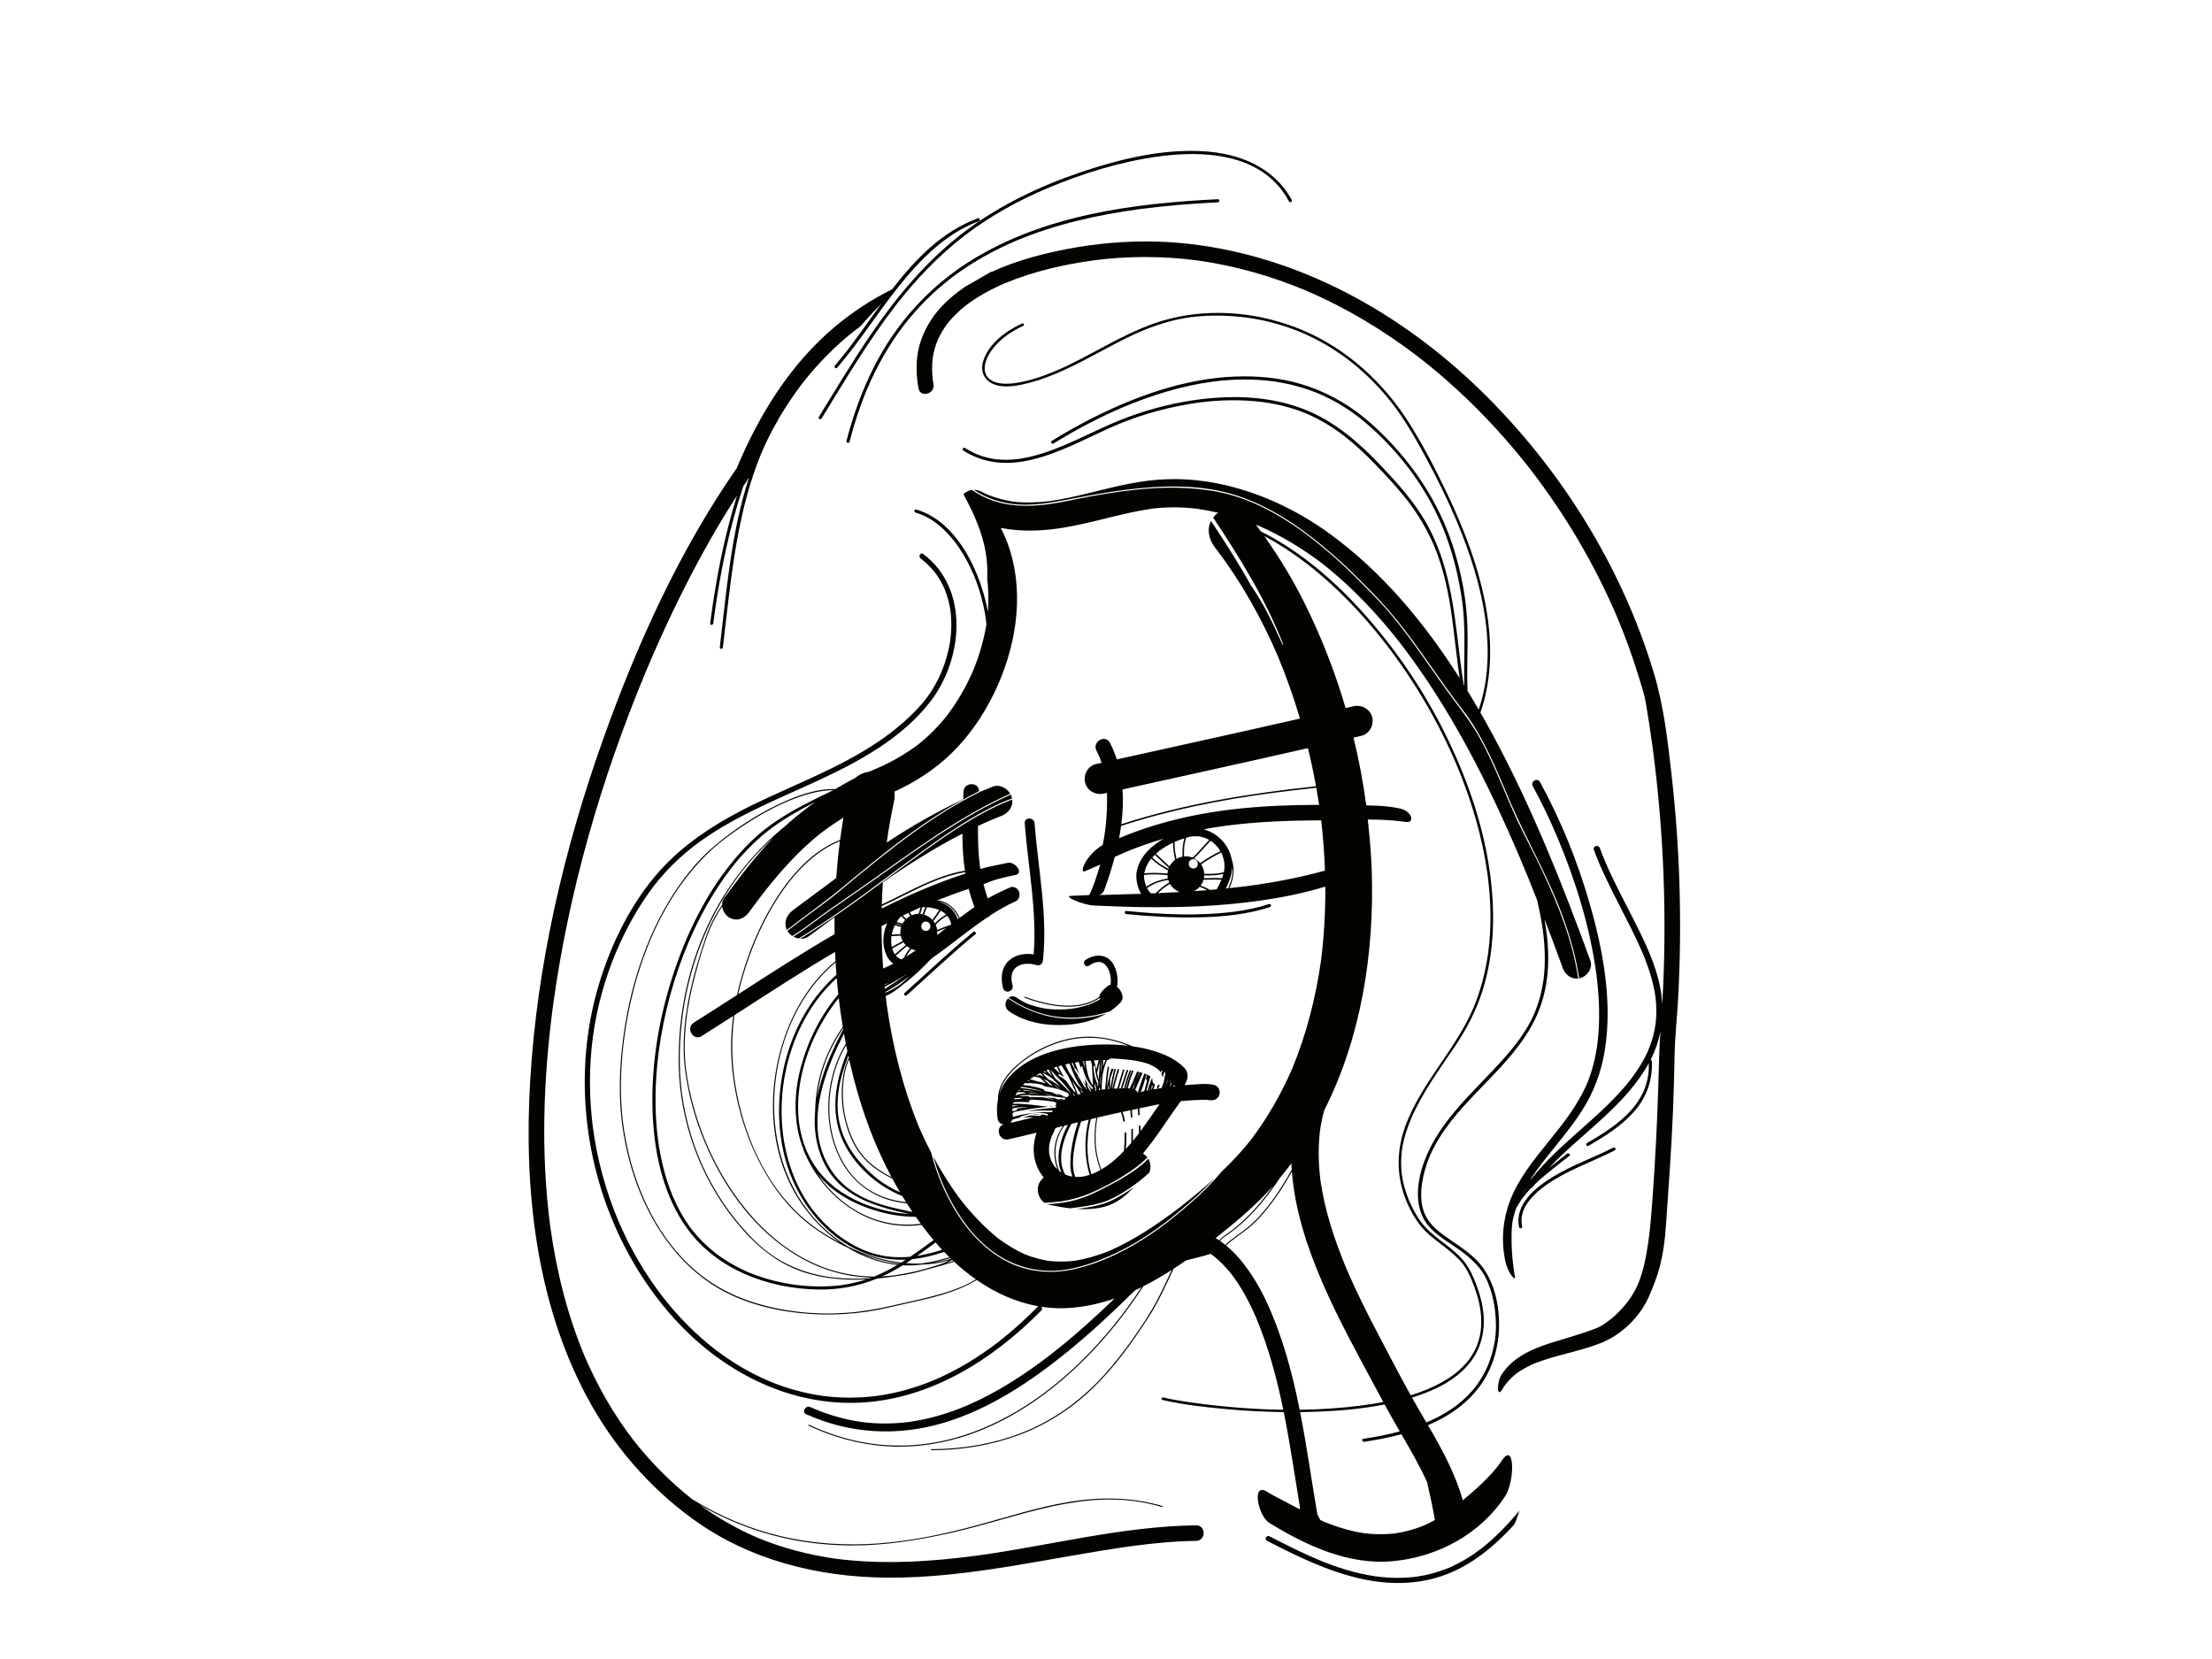<?xml version="1.0" encoding="utf-8"?>
<!-- Generator: Adobe Illustrator 17.0.0, SVG Export Plug-In . SVG Version: 6.00 Build 0)  -->
<!DOCTYPE svg PUBLIC "-//W3C//DTD SVG 1.1//EN" "http://www.w3.org/Graphics/SVG/1.1/DTD/svg11.dtd">
<svg version="1.1" id="Layer_1" xmlns="http://www.w3.org/2000/svg" xmlns:xlink="http://www.w3.org/1999/xlink" x="0px" y="0px"
	 width="800px" height="600px" viewBox="0 0 800 600" enable-background="new 0 0 800 600" xml:space="preserve">
<g>
	<path fill="#050300" d="M387.092,368.431c-8.248-0.079-15.857-2.852-22.543-7.338c-1.13,1.164-1.403,3.373,0.338,4.602
		c5.894,4.157,13.661,5.385,20.731,4.951c4.965-0.304,10.166-1.534,14.537-4.077C395.903,367.77,391.534,368.476,387.092,368.431z"
		/>
	<path fill="#050300" d="M367.555,362.587c4.451,2.573,9.328,4.4,14.435,5.097c4.942,0.677,9.977,0.379,14.842-0.69
		c1.549-0.34,3.079-0.754,4.589-1.216c1.379-0.92,2.66-1.982,3.799-3.211c0.946-1.027,0.958-2.184,0.44-3.409
		c-0.371-0.869-0.917-1.698-1.688-2.224c0.531-2.509,0.1-5.269-0.969-7.561c-1.214-2.598-3.344-3.762-5.652-3.762
		c-1.582,0-3.246,0.546-4.752,1.554c-1.303,0.869-0.081,2.979,1.233,2.104c0.561-0.374,1.13-0.704,1.741-0.982
		c0.404-0.148,0.802-0.263,1.224-0.347c0.319-0.029,0.634-0.036,0.956-0.015c0.283,0.052,0.555,0.125,0.831,0.22
		c0.263,0.127,0.508,0.271,0.754,0.436c0.301,0.252,0.57,0.525,0.824,0.824c0.324,0.453,0.598,0.926,0.838,1.434
		c0.321,0.807,0.538,1.632,0.673,2.49c0.088,0.847,0.093,1.68,0.01,2.528c-0.016,0.086-0.034,0.17-0.05,0.254
		c-1.022,0.142-4.237,3.158-3.996,4.381c-7.405,5.416-18.919,3.002-26.877,0.021c-0.232-0.086-0.33,0.283-0.1,0.368
		c8.02,3.005,19.585,5.389,27.09,0.012c0.048,0.149,0.11,0.295,0.184,0.433c-0.955,0.591-1.948,1.108-2.981,1.57
		c-2.358,0.934-4.805,1.554-7.315,1.934c-3.016,0.354-6.041,0.359-9.059,0.012c-2.411-0.362-4.764-0.951-7.032-1.848
		c-1.339-0.603-2.614-1.303-3.819-2.152c-1.085-0.768-2.148-0.601-2.918,0.017C365.707,361.464,366.617,362.047,367.555,362.587z"/>
	<path fill="#050300" d="M366.207,356.417c-0.124-0.479-0.23-0.951-0.316-1.436c-0.075-0.728-0.089-1.439-0.021-2.166
		c0.084-0.431,0.196-0.843,0.342-1.257c0.161-0.335,0.344-0.647,0.55-0.958c0.268-0.316,0.553-0.598,0.867-0.864
		c0.347-0.234,0.701-0.438,1.077-0.623c0.586-0.222,1.178-0.381,1.8-0.495c0.835-0.082,1.662-0.077,2.506,0.002
		c0.654,0.108,1.293,0.252,1.934,0.438c1.207,0.347,2.138-0.599,2.258-1.717c1.776-16.53-1.803-33.161-3.031-49.603
		c-0.084-1.138-1.022-1.714-1.916-1.714c-0.893,0-1.74,0.572-1.654,1.714c1.173,15.722,4.499,31.618,3.235,47.431
		c-2.964-0.448-6.076-0.041-8.49,1.855c-3.21,2.514-3.534,6.637-2.579,10.34C363.337,359.586,366.778,358.643,366.207,356.417z"/>
	<g>
		<polygon fill="#050300" points="392.74,384.871 392.74,384.871 392.74,384.871 		"/>
		<path fill="#050300" d="M439.056,392.36c-1.082-0.249-2.227-0.335-3.388-0.335c-1.762,0-3.562,0.194-5.231,0.295
			c-0.665,0.039-1.326,0.093-1.989,0.148c0.067-0.148,0.13-0.295,0.186-0.448c0.816-1.482,1.209-3.136,0.512-4.606
			c-0.132-0.349-0.337-0.682-0.618-0.991c-3.314-3.586-8.16-5.533-12.783-6.776c-2.03-0.546-4.104-0.955-6.196-1.253
			c-4.058-1.726-8.286-2.916-12.713-3.328c-9.947-0.926-19.965,2.821-27.681,8.98c-4.106,3.277-8.274,7.975-8.215,13.518
			c-0.477,2.299-0.515,4.719-0.122,7.178c0.165,1.034,1.084,1.74,2.081,1.97c-3.114,1.048-1.594,6.093,1.831,5.334
			c3.4-0.757,6.79-1.565,10.171-2.399c-1.928,5.538-1.307,11.473,2.585,16.247c-0.919,0.683-1.633,1.662-1.978,2.916
			c-0.615,2.231,0.331,4.896,2.256,6.206c1.903-0.086,3.802-0.228,5.691-0.474c0.002,0,0.005,0,0.005,0
			c0.005-0.002,0.009-0.002,0.014-0.003c0.005-0.002,0.01-0.002,0.017-0.004c0,0-0.003,0.002-0.007,0.002
			c0.005,0,0.01,0,0.014-0.002l0,0c0.002,0,0.002,0,0.002,0c0.007,0,0.012-0.002,0.017-0.002c3.488-0.505,6.853-1.4,10.123-2.718
			c0.067-0.029,0.134-0.06,0.203-0.089c0.004,0,0.004,0.002,0.004,0.002c0.285-0.122,0.57-0.244,0.852-0.369
			c0,0-0.002-0.004,0-0.007c0.623-0.271,1.25-0.551,1.877-0.841c0,0.002,0.002,0.005,0.002,0.007c0.17-0.079,0.342-0.16,0.513-0.239
			c0-0.003-0.002-0.005-0.003-0.008c2.569-1.206,5.114-2.542,7.573-4.003c0,0.003-0.002,0.007-0.002,0.01
			c0.137-0.082,0.276-0.167,0.416-0.251c0.041-0.026,0.082-0.05,0.124-0.076c0.045-0.029,0.091-0.057,0.137-0.084
			c0.002-0.002,0.003-0.002,0.003-0.002c2.162-1.317,4.249-2.727,6.213-4.231c1.199-0.946,2.339-1.946,3.405-3.022
			c-0.438-0.569-0.984-1.053-1.595-1.429c5.014-5.985,9.211-12.878,13.652-18.883c0.019-0.024,0.031-0.05,0.046-0.074
			c3.163-0.299,6.332-0.46,9.512-0.479c0.276,0.101,0.589,0.158,0.929,0.167c0.268,0.019,0.532,0.021,0.797,0.005
			c1.262-0.045,2.375-0.826,2.718-2.064c0.002-0.012,0.007-0.022,0.01-0.034C441.42,394.388,440.552,392.701,439.056,392.36z
			 M361.532,395.389c0.697-3.531,3.06-6.61,5.638-9.1c3.34-3.228,7.377-5.724,11.597-7.633c5.152-2.336,10.748-3.524,16.41-3.318
			c4.456,0.163,8.76,1.238,12.874,2.858c-2.693-0.318-5.413-0.458-8.109-0.458c-0.708,0-1.41,0.01-2.111,0.027
			c-11.125,0.285-24.619,2.785-32.516,11.344C363.569,391.001,362.313,393.124,361.532,395.389z M398.948,383.37
			c0.283-0.003,0.57-0.007,0.855-0.007c-0.342,0.79-0.63,1.59-0.871,2.404C398.989,384.97,398.994,384.174,398.948,383.37z
			 M397.224,392.068c-0.012,0.098-0.019,0.197-0.033,0.297c-0.041,0.27-0.091,0.539-0.141,0.809
			c-0.072-0.501-0.146-0.998-0.222-1.497c-0.062-0.029-0.117-0.082-0.149-0.16c-0.067-0.17-0.13-0.34-0.191-0.51
			c-0.036-0.1-0.074-0.199-0.108-0.297c-0.045-0.132-0.088-0.266-0.13-0.4c-0.031-0.098-0.06-0.197-0.091-0.297
			c-0.039-0.136-0.077-0.271-0.112-0.404c-0.027-0.101-0.055-0.199-0.081-0.299c-0.033-0.138-0.064-0.277-0.094-0.417
			c-0.022-0.093-0.045-0.192-0.065-0.29c-0.027-0.142-0.052-0.285-0.079-0.429c-0.015-0.096-0.034-0.191-0.048-0.285
			c-0.024-0.148-0.043-0.299-0.064-0.45c-0.012-0.091-0.026-0.18-0.036-0.271c-0.019-0.167-0.034-0.331-0.048-0.5
			c-0.009-0.075-0.014-0.151-0.019-0.228c-0.019-0.244-0.034-0.486-0.039-0.733c-0.004-0.041,0.003-0.076,0.017-0.107
			c0.002-0.009,0.007-0.015,0.009-0.024c0.014-0.026,0.027-0.048,0.048-0.065c0.003-0.003,0.005-0.009,0.008-0.01
			c0.021-0.019,0.046-0.031,0.074-0.043c0.036-0.014,0.076-0.022,0.113-0.022c0.142,0,0.285,0.089,0.292,0.27
			c0.017,0.553,0.058,1.102,0.117,1.65c0.002,0.005,0.004,0.012,0.004,0.019c0-0.005,0-0.009-0.002-0.014
			c0.002,0.007,0.002,0.012,0.002,0.017c0.026,0.18,0.06,0.359,0.093,0.536c0,0.005-0.004,0.014-0.004,0.019
			c0.019,0.117,0.046,0.234,0.067,0.35c0.014,0.06,0.024,0.122,0.038,0.184c0.055,0.275,0.117,0.544,0.186,0.817
			c0-0.003,0-0.007,0.002-0.01c0.184,0.709,0.409,1.405,0.687,2.093c0.06,0.151-0.014,0.261-0.127,0.311
			C397.136,391.809,397.183,391.935,397.224,392.068z M396.195,393.636c-0.082-0.081-0.161-0.167-0.24-0.251
			c-0.015-0.189-0.027-0.376-0.04-0.561c0.057-0.366,0.117-0.732,0.177-1.097c0.144,0.872,0.299,1.745,0.457,2.617
			c-0.175,0.024-0.35,0.052-0.525,0.081c-0.009-0.101-0.015-0.203-0.021-0.306C396.209,394.104,396.382,393.831,396.195,393.636z
			 M395.826,390.043c-0.022,0.122-0.043,0.245-0.064,0.369c-0.033-0.448-0.062-0.893-0.088-1.338
			C395.721,389.399,395.776,389.722,395.826,390.043z M395.659,383.488c0.572-0.036,1.142-0.062,1.714-0.081
			c-0.318,1.123-0.609,2.253-0.874,3.388C396.25,385.681,395.989,384.575,395.659,383.488z M396.786,388.092
			c0.28-1.295,0.596-2.583,0.946-3.866c-0.146,2.107-0.192,4.221-0.362,6.327C397.159,389.737,396.968,388.917,396.786,388.092z
			 M397.61,393.196c0.067,0.182,0.129,0.361,0.203,0.541c0.019,0.046,0.046,0.081,0.081,0.11c0,0.103,0,0.203,0,0.306
			c-0.158,0.019-0.314,0.043-0.474,0.063C397.49,393.878,397.554,393.538,397.61,393.196z M397.784,391.991
			c0.107-0.867,0.18-1.74,0.239-2.612c0.043,0.014,0.091,0.014,0.137,0.005c-0.134,0.986-0.218,1.982-0.251,2.981
			C397.868,392.24,397.823,392.114,397.784,391.991z M398.105,387.816c0.074-1.48,0.13-2.962,0.251-4.439
			c0.015-0.002,0.033-0.002,0.048-0.002c0.058,0.999,0.045,1.987-0.05,2.995C398.285,386.859,398.204,387.338,398.105,387.816z
			 M394.662,394.666c-0.076,0.015-0.146,0.029-0.22,0.045c-0.325-0.469-0.658-0.934-0.998-1.393
			c-0.093-0.584-0.189-1.166-0.289-1.748c-0.314-0.501-0.598-1.018-0.853-1.549c0.148,0.774,0.285,1.554,0.414,2.334
			c-0.405-0.536-0.814-1.07-1.219-1.602c0.369,0.668,0.747,1.334,1.147,1.982c0.093,0.146,0.031,0.287-0.077,0.362
			c0.115,0.151,0.228,0.304,0.344,0.457c0.026,0.174,0.055,0.349,0.084,0.524c-0.197-0.307-0.381-0.617-0.56-0.929
			c-0.1,0.014-0.208-0.021-0.277-0.13c-0.458-0.74-0.879-1.498-1.298-2.263c-0.16-0.29-0.321-0.584-0.483-0.879
			c-0.106-0.189-0.209-0.38-0.316-0.57c-0.12-0.22-0.245-0.438-0.369-0.654c-0.069-0.12-0.136-0.241-0.204-0.361
			c0.003,0.009,0.009,0.019,0.014,0.029c-0.299-0.512-0.606-1.022-0.938-1.516c-0.076-0.115-0.052-0.228,0.017-0.307
			c-0.374-0.646-0.713-1.316-1.018-2.004c0.151-0.031,0.304-0.057,0.455-0.084c0.227,0.67,0.474,1.333,0.73,1.992
			c0.022-0.007,0.048-0.01,0.07-0.01c0.088,0,0.175,0.04,0.234,0.129c0.486,0.728,0.927,1.479,1.353,2.244
			c-0.569-1.491-1.087-2.995-1.628-4.492c0.44-0.076,0.881-0.148,1.32-0.215c0.32,0.922,0.661,1.834,1.025,2.739
			c-0.069-0.258-0.131-0.515-0.189-0.776c-0.05-0.213,0.127-0.35,0.295-0.35c0.009,0,0.017,0.003,0.029,0.003
			c0.07,0.007,0.137,0.04,0.18,0.105c0.014,0.027,0.028,0.057,0.036,0.091c0,0.002,0,0.002,0,0.002
			c0.063,0.283,0.136,0.565,0.209,0.843c0.007,0.026,0.014,0.053,0.021,0.081c0.06,0.21,0.119,0.421,0.182,0.628
			c0.01,0.026,0.015,0.053,0.024,0.081c0,0.005,0.004,0.01,0.005,0.014c0.021,0.062,0.04,0.12,0.06,0.184
			c0.058,0.182,0.12,0.366,0.184,0.548c0.024,0.072,0.05,0.144,0.077,0.216c0.089,0.249,0.184,0.496,0.285,0.742
			c0.103,0.23,0.211,0.455,0.321,0.677c0.003,0.007,0.007,0.015,0.01,0.022c0-0.002-0.002-0.002-0.002-0.002
			c0.021,0.034,0.039,0.07,0.057,0.105c0.007,0.014,0.009,0.022,0.014,0.034c0.017,0.029,0.033,0.06,0.048,0.089
			c0.002,0.003,0.002,0.005,0.002,0.008c0.031,0.053,0.062,0.108,0.089,0.163c0.041,0.076,0.082,0.153,0.124,0.228
			c0.024,0.041,0.046,0.088,0.07,0.127c0.043,0.077,0.089,0.153,0.134,0.228c0.045,0.076,0.088,0.153,0.134,0.23
			c0.017,0.031,0.038,0.06,0.055,0.089c0.055,0.089,0.11,0.177,0.167,0.264c0.038,0.06,0.072,0.119,0.111,0.177
			c-0.002-0.004-0.003-0.007-0.003-0.01c0.022,0.036,0.043,0.07,0.067,0.107c0.12,0.178,0.244,0.355,0.369,0.531
			c0.046,0.06,0.091,0.117,0.138,0.177c-0.004-0.007-0.005-0.014-0.007-0.019c0.232,0.287,0.465,0.573,0.714,0.848
			c-0.012-0.019-0.024-0.041-0.034-0.062c0.038,0.05,0.072,0.101,0.112,0.151c0.01,0.008,0.015,0.017,0.024,0.026
			c0.012,0.014,0.022,0.027,0.033,0.041c0.036,0.057,0.046,0.119,0.039,0.175c0,0.014-0.003,0.026-0.007,0.039
			c-0.005,0.015-0.01,0.029-0.019,0.046c-0.005,0.012-0.009,0.024-0.017,0.038c-0.007,0.01-0.017,0.021-0.022,0.031
			c-0.06,0.074-0.151,0.12-0.244,0.113c-0.014-0.002-0.029-0.009-0.048-0.014c-0.009-0.005-0.022-0.005-0.034-0.014
			c-0.019-0.01-0.038-0.026-0.057-0.041c-0.007-0.009-0.015-0.01-0.024-0.019l-0.012-0.017c-0.024-0.024-0.043-0.05-0.067-0.074
			c-0.12-0.136-0.241-0.271-0.354-0.407c-0.053-0.062-0.101-0.124-0.149-0.186c-0.093-0.117-0.184-0.23-0.273-0.347
			c-0.228-0.299-0.445-0.603-0.649-0.917C393.77,392.786,394.215,393.727,394.662,394.666z M388.617,394.826
			c-0.05,0.014-0.098,0.012-0.143-0.002c-0.021-0.007-0.038-0.017-0.055-0.027c-0.01-0.007-0.019-0.012-0.027-0.019
			c-0.022-0.021-0.039-0.045-0.057-0.077c-0.002-0.005-0.007-0.007-0.009-0.01c-0.005-0.01-0.01-0.022-0.014-0.033
			c-0.014-0.026-0.026-0.052-0.04-0.079c0-0.002-0.002-0.004-0.003-0.005c-0.057-0.117-0.115-0.234-0.172-0.349
			c-0.323-0.371-0.649-0.738-0.972-1.108c-0.507-0.687-0.994-1.388-1.451-2.104c-0.096-0.089-0.196-0.175-0.292-0.259
			c-0.004-0.007-0.007-0.012-0.01-0.017c-0.024-0.022-0.053-0.043-0.077-0.063c-0.179-0.155-0.357-0.308-0.544-0.455
			c-0.015-0.014-0.031-0.028-0.048-0.038c-0.034-0.027-0.071-0.05-0.105-0.076c-0.107-0.077-0.213-0.155-0.321-0.228
			c0.002,0.002,0.002,0.004,0.002,0.005c-0.046-0.033-0.093-0.065-0.143-0.098c0-0.002-0.002-0.004-0.004-0.004
			c-0.062-0.041-0.127-0.079-0.192-0.12c-0.096-0.062-0.191-0.125-0.29-0.187c0,0.002,0.002,0.004,0.004,0.005
			c-0.24-0.146-0.483-0.289-0.733-0.424c-0.206-0.11-0.161-0.344-0.022-0.457c0.015-0.014,0.033-0.026,0.052-0.034
			c0.009-0.002,0.015-0.009,0.024-0.012c0.029-0.01,0.062-0.019,0.093-0.019c0.045,0,0.088,0.012,0.137,0.038
			c0.256,0.137,0.507,0.283,0.754,0.438c0.28,0.173,0.558,0.355,0.824,0.549c-0.73-1.257-1.388-2.554-1.973-3.893
			c-0.003-0.012-0.007-0.022-0.014-0.034c0.381-0.112,0.764-0.21,1.145-0.312c0.64,1.181,1.382,2.303,2.167,3.397
			c0.665,1.327,1.297,2.67,1.887,4.032c0.077,0.182,0.153,0.364,0.227,0.546c0.215,0.359,0.412,0.73,0.593,1.115
			c0.052,0.113,0.027,0.222-0.033,0.302c0.07,0.185,0.141,0.368,0.208,0.551C388.866,395.114,388.741,394.968,388.617,394.826z
			 M388.756,396.23c-0.101,0.036-0.203,0.067-0.306,0.105c-0.161-0.405-0.349-0.805-0.56-1.193
			C388.172,395.507,388.461,395.871,388.756,396.23z M385.254,397.376c0,0.019-0.002,0.036-0.003,0.053
			c-0.002,0.004-0.002,0.009-0.002,0.014c-0.003,0.015-0.009,0.033-0.016,0.05c0,0.003-0.003,0.007-0.005,0.012
			c-0.005,0.017-0.012,0.033-0.022,0.048c-0.004,0.005-0.005,0.008-0.009,0.012c-0.01,0.014-0.017,0.027-0.031,0.041
			c-0.007,0.004-0.01,0.009-0.015,0.01c-0.01,0.014-0.022,0.022-0.038,0.033c-0.005,0.005-0.014,0.009-0.021,0.01
			c-0.012,0.009-0.026,0.015-0.039,0.019c-0.007,0.003-0.016,0.003-0.022,0.005c-0.038,0.012-0.081,0.014-0.127,0.007h-0.002
			c-0.1-0.021-0.201-0.038-0.301-0.058c0.004,0.002,0.009,0.003,0.012,0.007c-0.004-0.002-0.007-0.002-0.01-0.002
			c-0.002-0.003-0.005-0.005-0.009-0.007c-0.132-0.022-0.264-0.043-0.397-0.065c-0.253-0.045-0.505-0.093-0.757-0.134
			c0.009,0.004,0.015,0.009,0.022,0.014c-0.259-0.045-0.517-0.091-0.774-0.13c0.416,0.258,0.848,0.493,1.291,0.714
			c-0.85-0.294-1.714-0.591-2.6-0.876c-0.055-0.005-0.108-0.009-0.161-0.014l-0.007-0.005c-0.433-0.041-0.867-0.079-1.302-0.113
			c-0.01-0.002-0.027-0.003-0.04-0.005c-0.014-0.002-0.031-0.004-0.046-0.004h0.003c-0.486-0.038-0.974-0.07-1.461-0.096
			c0.917,0.227,1.82,0.489,2.722,0.768c0.11,0.062,0.216,0.132,0.323,0.199c-1.295-0.357-2.598-0.68-3.9-1.013
			c-0.596-0.027-1.188-0.043-1.786-0.062c-0.012-0.002-0.021-0.003-0.031-0.005c-0.175-0.005-0.35-0.007-0.527-0.012
			c-0.081-0.002-0.161-0.007-0.24-0.009c0.003,0,0.005,0.002,0.009,0.003c-0.761-0.019-1.52-0.029-2.279-0.038
			c-0.004,0-0.005,0-0.005,0c-0.124-0.004-0.246-0.005-0.368-0.005c-0.002,0-0.002-0.002-0.005-0.002
			c-0.041-0.002-0.074-0.01-0.105-0.022c-0.012-0.005-0.022-0.01-0.031-0.019c-0.093-0.057-0.137-0.16-0.13-0.263
			c-0.354-0.01-0.702-0.015-1.054-0.015c-0.448,0-0.893,0.014-1.34,0.027c-0.355-0.027-0.711-0.057-1.07-0.079
			c0.452-0.108,0.905-0.199,1.374-0.268c0.895-0.093,1.777-0.11,2.662-0.081c0.156,0.055,0.311,0.113,0.465,0.167
			c0.639,0.007,1.281,0.017,1.917,0.034c0.003,0,0.003,0,0.003,0c1.195,0.029,2.387,0.076,3.577,0.148
			c0.452,0.027,0.902,0.057,1.351,0.093c-2.918-1.327-6.189-1.817-9.472-1.977c-0.247-0.124-0.493-0.251-0.737-0.386
			c0.082,0.012,0.163,0.022,0.244,0.031h-0.002c0.01,0.002,0.022,0.003,0.034,0.005c0.004,0,0.007,0,0.01,0
			c-0.002,0-0.004,0-0.004,0c3.701,0.503,7.408,1.152,10.925,2.42c0.354,0.036,0.709,0.074,1.058,0.115c0,0,0.002,0,0.003,0.002
			c0.524,0.062,1.048,0.134,1.57,0.215c0.137,0.022,0.275,0.041,0.414,0.065c0.35,0.057,0.699,0.118,1.048,0.182
			c-0.295-0.261-0.599-0.51-0.902-0.764c0.234,0.132,0.464,0.266,0.692,0.402c0.246,0.223,0.481,0.453,0.713,0.692
			c-0.081-0.041-0.16-0.086-0.24-0.129C385.254,397.35,385.253,397.364,385.254,397.376z M379.112,400.846
			c-0.371,0.033-0.742,0.07-1.113,0.108c-0.177,0.019-0.356,0.033-0.536,0.053c0.012,0,0.022,0,0.034,0
			c-0.314,0.033-0.627,0.067-0.938,0.101c-0.06,0.007-0.117,0.012-0.173,0.019l0.012,0.002c-0.407,0.046-0.812,0.095-1.216,0.146
			c-0.003,0-0.007-0.002-0.01-0.002c-0.06,0.009-0.12,0.015-0.178,0.024h0.002c-0.002,0-0.005,0.002-0.009,0.002
			c-0.27,0.036-0.539,0.076-0.812,0.113h0.019c-0.776,0.11-1.552,0.227-2.327,0.354c0.484-0.012,0.97-0.012,1.454-0.008
			c1.257-0.094,2.518-0.122,3.781-0.122c1.183,0,2.368,0.022,3.558,0.036c-0.003,0-0.005,0.002-0.008,0.002
			c0.057,0,0.113,0.002,0.172,0.002c-0.137,0.182-0.273,0.368-0.402,0.555c-0.072-0.002-0.139-0.002-0.208-0.002
			c-0.629-0.008-1.252-0.015-1.88-0.024c-0.155,0-0.307-0.002-0.464-0.004c-0.002,0.002-0.002,0.002-0.002,0.002
			c-0.319-0.002-0.639-0.007-0.956-0.007h-0.036c-3.61,0.39-7.159,0.673-10.577,1.796c0.009-0.247-0.007-0.495-0.046-0.745
			c-0.01-0.053-0.019-0.112-0.027-0.165c-0.019-0.16-0.028-0.319-0.041-0.477c0.107-0.04,0.213-0.084,0.321-0.122
			c-0.012-0.052-0.007-0.105,0.01-0.153c0.007-0.029,0.024-0.055,0.045-0.081c0.007-0.007,0.01-0.016,0.019-0.022
			c0.031-0.026,0.067-0.05,0.12-0.062c0,0,0,0,0-0.002c0.86-0.18,1.724-0.349,2.586-0.507c0.295-0.055,0.591-0.103,0.884-0.154
			c0.637-0.112,1.274-0.225,1.915-0.326c0.048-0.007,0.094-0.017,0.144-0.026c0.781-0.122,1.563-0.232,2.346-0.337
			c0.465-0.062,0.932-0.119,1.4-0.177c0.419-0.052,0.838-0.103,1.259-0.151c0.63-0.07,1.26-0.142,1.892-0.201
			c-3.914-0.446-7.807-1.097-11.75-1.097c-0.369,0-0.739,0.009-1.109,0.019c0.012-0.079,0.026-0.156,0.045-0.234
			c0.026-0.009,0.053-0.015,0.082-0.031c0.204-0.139,0.41-0.256,0.62-0.369c1.731-0.091,3.45-0.065,5.172,0.076
			c-0.005-0.187,0.045-0.378,0.148-0.534c-0.477-0.043-0.953-0.072-1.431-0.094c0.501-0.005,1.006-0.009,1.508-0.002
			c0.028-0.031,0.057-0.057,0.089-0.081c0.014-0.009,0.027-0.021,0.038-0.031c0.01-0.005,0.021-0.008,0.029-0.014
			c0.045-0.029,0.093-0.052,0.146-0.07c0.021-0.007,0.041-0.014,0.067-0.021c0.063-0.017,0.134-0.029,0.211-0.031
			c0.002,0,0.005-0.002,0.01-0.002h0.002c0.132,0,0.268,0,0.4,0c0.503,0,1.005,0.009,1.504,0.031
			c0.869,0.034,1.733,0.101,2.595,0.189c0.144,0.015,0.289,0.029,0.435,0.043c0.015,0.002,0.033,0.005,0.048,0.007
			c0.506,0.055,1.013,0.12,1.52,0.189c0.055,0.008,0.112,0.019,0.167,0.026c0.519,0.074,1.041,0.155,1.559,0.242l-0.004-0.002
			c0.046,0.009,0.094,0.014,0.141,0.021c0.124,0.022,0.225,0.062,0.309,0.117c0.052,0.034,0.096,0.072,0.134,0.115
			c0.005,0.005,0.01,0.01,0.016,0.014c0.077,0.094,0.125,0.203,0.146,0.323c0.004,0.017,0.004,0.031,0.004,0.045
			c0.003,0.043,0.003,0.086,0.002,0.13c-0.002,0.058-0.009,0.117-0.024,0.177c-0.033,0.132-0.094,0.264-0.184,0.376
			c0,0-0.005,0.009-0.01,0.015c-0.036,0.045-0.079,0.088-0.125,0.125c-0.01,0.009-0.021,0.015-0.027,0.022
			c-0.057,0.043-0.115,0.081-0.182,0.112c0,0-0.003,0.003-0.007,0.003c0.268-0.022,0.534-0.039,0.8-0.058
			c-0.196,0.196-0.385,0.397-0.567,0.606c-0.017,0-0.038,0.002-0.053,0.003c-0.158,0.012-0.318,0.022-0.477,0.034h-0.004
			c-0.041,0.003-0.082,0.007-0.127,0.012c-0.268,0.019-0.534,0.043-0.804,0.065c-0.048,0.004-0.098,0.007-0.144,0.01
			c-0.069,0.007-0.139,0.012-0.208,0.019l0,0c-0.158,0.01-0.311,0.027-0.465,0.041c-0.009,0-0.015,0.002-0.021,0.002
			c-0.084,0.007-0.163,0.012-0.247,0.021C379.105,400.845,379.108,400.845,379.112,400.846z M367.682,400.575
			c1.37-0.177,2.736-0.137,4.094-0.012c-1.245,0.057-2.49,0.153-3.732,0.314h-0.002v0.002c-0.026,0.003-0.052,0.007-0.076,0.01
			c-0.29,0.04-0.246,0.457-0.009,0.536c-0.325,0.091-0.647,0.187-0.967,0.294c-0.285,0.05-0.568,0.101-0.852,0.16
			c-0.014-0.304-0.019-0.61-0.014-0.915C366.636,400.792,367.144,400.666,367.682,400.575z M366.146,400.281
			c0.007-0.168,0.021-0.34,0.036-0.508c0.812-0.028,1.621-0.022,2.43,0.003C367.747,399.845,366.919,399.998,366.146,400.281z
			 M369.157,394.441c-0.304-0.007-0.608-0.014-0.91-0.017c0.086-0.127,0.172-0.253,0.261-0.378
			C368.722,394.183,368.939,394.316,369.157,394.441z M368.997,393.447c0.113-0.127,0.222-0.259,0.337-0.388
			c0.019,0.005,0.033,0.014,0.048,0.015c0.196,0.027,0.39,0.052,0.584,0.077c2.636,0.385,5.207,0.958,7.716,1.786
			C374.826,394.211,371.867,393.802,368.997,393.447z M370.28,395.04c0.271,0.134,0.549,0.263,0.826,0.383
			c-1.322,0.079-2.627,0.313-3.888,0.761c0.206-0.412,0.433-0.81,0.67-1.2C368.686,394.989,369.485,395.006,370.28,395.04z
			 M366.686,397.53c0.038-0.119,0.079-0.237,0.117-0.356c0.711-0.057,1.423-0.101,2.136-0.136c0.354,0.082,0.711,0.165,1.065,0.249
			c-0.524,0.026-1.041,0.093-1.547,0.204C367.864,397.505,367.276,397.517,366.686,397.53z M373.462,397.396
			c0.019,0.003,0.041,0.005,0.062,0.009c-0.012-0.002-0.026-0.004-0.039-0.005c0.015,0.002,0.031,0.005,0.045,0.007
			c0.237,0.033,0.476,0.069,0.711,0.105c-0.385-0.019-0.768-0.036-1.154-0.045c-0.28-0.072-0.558-0.146-0.84-0.216
			c0.414,0.046,0.824,0.098,1.238,0.149C373.478,397.4,373.469,397.398,373.462,397.396z M371.867,395.136
			c0.622,0.046,1.24,0.107,1.858,0.182c0.929,0.134,1.837,0.311,2.736,0.537c-1.291-0.252-2.588-0.416-3.874-0.45
			C372.346,395.319,372.105,395.229,371.867,395.136z M385.488,396.783c-0.014-0.004-0.026-0.004-0.04-0.007
			c-0.06-0.016-0.119-0.036-0.179-0.065c-0.39-0.189-0.781-0.369-1.176-0.541c0,0.002,0,0.002,0,0.002
			c-0.024-0.012-0.048-0.022-0.076-0.034c-0.119-0.046-0.239-0.086-0.357-0.13c-0.007-0.005-0.014-0.009-0.019-0.015
			c-0.268-0.1-0.538-0.196-0.811-0.285c-0.007-0.004-0.017-0.007-0.026-0.009c0,0,0.002,0.002,0.005,0.002
			c-0.222-0.074-0.445-0.146-0.67-0.213c0.076,0.055,0.148,0.108,0.222,0.165c0.251,0.196,0.491,0.405,0.738,0.606
			c-0.769-0.366-1.544-0.718-2.329-1.046c-0.046-0.043-0.098-0.082-0.142-0.125c-0.096-0.022-0.194-0.038-0.289-0.06
			c-0.005-0.002-0.012-0.005-0.019-0.007c-0.143-0.033-0.292-0.057-0.436-0.086c-0.096-0.019-0.189-0.041-0.285-0.06
			c0,0,0.002,0.002,0.004,0.004c-0.297-0.055-0.593-0.105-0.893-0.148c-0.146-0.019-0.292-0.038-0.44-0.055
			c-0.012-0.002-0.024-0.005-0.034-0.007c-0.043-0.007-0.084-0.014-0.125-0.026c-0.009,0-0.015-0.005-0.022-0.007
			c-0.043-0.015-0.082-0.029-0.12-0.048c-0.015-0.008-0.024-0.015-0.04-0.022c-0.027-0.017-0.058-0.034-0.082-0.052
			c-0.019-0.014-0.038-0.031-0.055-0.044c-0.015-0.015-0.034-0.029-0.05-0.045c-0.125-0.125-0.21-0.287-0.251-0.455
			c-2.444-0.805-4.958-1.36-7.537-1.551c0.271-0.268,0.548-0.531,0.831-0.785c0.064-0.012,0.127-0.026,0.191-0.034
			c0.012-0.002,0.021-0.002,0.034-0.003c0.004,0,0.009,0,0.014,0c0.022,0.149,0.151,0.292,0.345,0.254
			c0.289-0.07,0.586-0.12,0.881-0.151c-0.026,0.002-0.05,0.005-0.076,0.01c0.089-0.007,0.177-0.01,0.268-0.014
			c0.886,0.07,1.774,0.153,2.66,0.259c0.326,0.045,0.653,0.096,0.977,0.151c0.232,0.06,0.462,0.12,0.69,0.189
			c0.481,0.215,0.951,0.443,1.415,0.689c0.027,0,0.057,0.002,0.086,0.004c0.347,0.043,0.69,0.094,1.032,0.149
			c0.263,0.041,0.524,0.081,0.785,0.131c0.187,0.038,0.376,0.081,0.562,0.12c0.177,0.036,0.355,0.072,0.531,0.113
			c0.4,0.094,0.795,0.197,1.19,0.313c0.021,0.005,0.045,0.014,0.067,0.021c0.402,0.119,0.804,0.247,1.2,0.388
			c0.29,0.103,0.58,0.211,0.871,0.326c0.522,0.208,1.042,0.433,1.558,0.682c0.017,0.01,0.038,0.017,0.058,0.027
			c0.007,0.004,0.014,0.007,0.024,0.012c0.055,0.031,0.103,0.062,0.146,0.098c0.021,0.015,0.038,0.033,0.057,0.05
			c0.033,0.031,0.06,0.067,0.086,0.103c0.012,0.019,0.026,0.038,0.036,0.058c0.015,0.029,0.027,0.06,0.038,0.091
			c0.012,0.034,0.024,0.067,0.029,0.1c0.005,0.031,0.007,0.062,0.009,0.093c0.002,0.033,0.005,0.067,0.002,0.098
			c0,0.019-0.003,0.038-0.007,0.057c-0.007,0.038-0.014,0.076-0.026,0.113c-0.004,0.017-0.009,0.034-0.016,0.052
			c-0.012,0.029-0.026,0.057-0.04,0.088c-0.072,0.149-0.184,0.283-0.324,0.379c-0.096,0.067-0.199,0.115-0.314,0.139
			c-0.017,0.004-0.031,0.005-0.046,0.009c-0.038,0.005-0.076,0.009-0.113,0.009c-0.015,0-0.027,0-0.039,0
			C385.579,396.802,385.534,396.794,385.488,396.783z M378.555,388.087c-0.393-0.19-0.793-0.366-1.204-0.519
			c0.16-0.074,0.323-0.146,0.484-0.218C378.075,387.596,378.315,387.843,378.555,388.087z M378.401,387.122
			c0.307-0.122,0.611-0.239,0.92-0.352c0.297,0.841,0.677,1.64,1.123,2.402c-0.005-0.002-0.01-0.003-0.014-0.007
			C379.747,388.491,379.072,387.811,378.401,387.122z M377.381,388.169c1.066,0.471,2.044,1.06,2.986,1.722
			c0.687,0.677,1.374,1.352,2.056,2.028c0.316,0.366,0.639,0.721,0.975,1.072c-1.204-0.91-2.473-1.74-3.797-2.42
			c-0.206-0.122-0.414-0.244-0.625-0.36c-0.697-0.714-1.375-1.45-2.04-2.202C377.085,388.06,377.233,388.113,377.381,388.169z
			 M380.776,391.968c0.407,0.273,0.809,0.558,1.202,0.857c0.486,0.393,0.946,0.802,1.393,1.226c-0.196-0.117-0.39-0.235-0.591-0.344
			C382.093,393.148,381.423,392.567,380.776,391.968z M380.836,392.782c-0.283-0.119-0.572-0.227-0.865-0.326
			c-0.06-0.027-0.12-0.05-0.182-0.075c-0.812-0.678-1.597-1.384-2.349-2.124c0.17,0.065,0.342,0.127,0.508,0.198
			c0.306,0.137,0.604,0.278,0.898,0.427C379.493,391.535,380.154,392.169,380.836,392.782z M377.458,389.427
			c-0.486-0.234-0.98-0.459-1.477-0.67c-0.234-0.1-0.458,0.089-0.414,0.299c-0.275-0.063-0.549-0.117-0.829-0.167
			c0.501-0.28,1.012-0.548,1.527-0.804C376.658,388.535,377.051,388.985,377.458,389.427z M376.247,389.842
			c0.668,0.704,1.367,1.369,2.086,2.006c-1.053-0.342-2.122-0.599-3.189-0.756c-0.871-0.309-1.769-0.567-2.694-0.778
			c0.5-0.345,1.013-0.673,1.535-0.986c0.048,0.005,0.098,0.005,0.149,0.01C374.86,389.459,375.559,389.633,376.247,389.842z
			 M372.567,390.919c-0.342,0.007-0.678,0.027-1.011,0.058c0.067-0.057,0.13-0.113,0.199-0.168c0.055-0.041,0.112-0.077,0.167-0.119
			c0.031,0.055,0.086,0.098,0.17,0.115C372.251,390.842,372.408,390.883,372.567,390.919z M381.724,390.103
			c-0.668-0.953-1.243-1.944-1.709-3.022c-0.019-0.05-0.036-0.101-0.055-0.149c1.949,2.263,4.197,4.278,6.069,6.61
			c0.483,0.634,0.924,1.279,1.32,1.958C385.586,393.646,383.759,391.688,381.724,390.103z M381.071,386.157
			c0.397-0.127,0.793-0.247,1.194-0.366c0.371,0.893,0.778,1.769,1.224,2.633C382.747,387.599,381.95,386.832,381.071,386.157z
			 M391.229,393.61c0.021,0.089,0.04,0.178,0.058,0.266c-0.608-0.546-1.192-1.12-1.747-1.726c-0.931-1.458-1.908-2.885-2.911-4.291
			c-0.385-0.747-0.74-1.506-1.078-2.281c0.003,0.005,0.005,0.009,0.005,0.015c-0.067-0.167-0.136-0.331-0.204-0.493
			c-0.021-0.048-0.05-0.082-0.082-0.112c0.519-0.12,1.037-0.237,1.561-0.347c0.618,1.904,1.408,3.762,2.296,5.542
			C389.649,391.228,390.332,392.557,391.229,393.61z M389.398,388.853c0.216,0.314,0.436,0.623,0.663,0.929
			c0.096,0.273,0.196,0.544,0.292,0.816C390.025,390.022,389.704,389.445,389.398,388.853z M387.837,391.046
			c0.228,0.304,0.453,0.606,0.682,0.91c0.774,1.209,1.557,2.409,2.353,3.603c-0.026,0.005-0.05,0.012-0.072,0.021
			c-0.333,0.093-0.663,0.196-0.991,0.299C389.22,394.238,388.557,392.626,387.837,391.046z M390.647,393.929
			c0.256,0.253,0.52,0.5,0.79,0.745c0.015,0.1,0.034,0.196,0.052,0.294c0.012,0.139,0.024,0.278,0.033,0.414
			c-0.002,0-0.003,0-0.007,0c-0.149-0.258-0.306-0.515-0.467-0.769C390.915,394.384,390.782,394.158,390.647,393.929z
			 M391.631,383.844c0.139-0.016,0.276-0.033,0.416-0.05c0.113,1.03,0.251,2.061,0.44,3.072
			C392.184,385.865,391.899,384.857,391.631,383.844z M394.159,390.618c0,0,0.002,0.004,0.002,0.005
			c-0.759-1.841-1.147-3.756-1.415-5.72c-0.002-0.009-0.003-0.019-0.003-0.029c0-0.002-0.002-0.004-0.002-0.004l0,0
			c0,0,0-0.002-0.002-0.003c0,0.002,0.002,0.002,0.002,0.003c-0.048-0.379-0.084-0.757-0.127-1.135c0.62-0.062,1.24-0.12,1.86-0.167
			c0.155,0.472,0.299,0.944,0.431,1.422c0.101,2.554,0.268,5.104,0.436,7.654C394.882,392.002,394.497,391.338,394.159,390.618z
			 M378.798,403.436c-0.038,0.005-0.079,0.003-0.122-0.01c-0.283-0.081-0.565-0.149-0.847-0.211
			c-0.038-0.01-0.077-0.021-0.113-0.027c-0.031-0.007-0.062-0.015-0.091-0.021l-0.01,0.004c-0.259-0.057-0.519-0.108-0.785-0.148
			c-0.196,0.16-0.386,0.325-0.582,0.488c-0.094,0.026-0.191,0.046-0.289,0.072c-0.137-0.009-0.276-0.017-0.414-0.026
			c-1.044-0.058-2.095-0.117-3.134-0.134c-0.788,0.201-1.564,0.438-2.341,0.689c1.264-0.079,2.526-0.055,3.79-0.005
			c-2.823,0.697-5.657,1.377-8.492,2.03c0.373-0.328,0.632-0.749,0.781-1.219c0.833-0.316,1.676-0.527,2.56-0.678
			c0.07-0.009,0.137-0.016,0.208-0.024c-0.036-0.103-0.019-0.228,0.069-0.309c0.017-0.021,0.046-0.033,0.07-0.043
			c0.015-0.009,0.022-0.019,0.038-0.024c0.331-0.11,0.658-0.215,0.984-0.316c0.06-0.019,0.117-0.036,0.177-0.055
			c0.182-0.057,0.364-0.111,0.543-0.167c0.112-0.033,0.222-0.062,0.332-0.094c0.185-0.053,0.369-0.105,0.555-0.151
			c0.096-0.026,0.194-0.052,0.292-0.077c0.245-0.06,0.491-0.119,0.738-0.17c1.005-0.213,2.011-0.349,3.036-0.349
			c0.132,0,0.266,0.004,0.402,0.009c0.268,0.01,0.537,0.031,0.81,0.06c0.038,0.002,0.076,0.005,0.112,0.01
			c0.209,0.026,0.419,0.06,0.632,0.096c0.367,0.064,0.74,0.143,1.116,0.251C379.129,402.971,379.053,403.397,378.798,403.436z
			 M381.368,421.794c-0.465-0.67-0.866-1.36-1.214-2.093c-0.319-0.857-0.553-1.726-0.706-2.626c-0.079-0.941-0.076-1.867,0.01-2.806
			c0.206-1.212,0.538-2.371,0.988-3.515c0.213-0.453,0.434-0.895,0.675-1.336c0.149-0.287,0.244-0.567,0.299-0.841
			c0.005-0.012,0.01-0.026,0.017-0.036c0.124-0.211,0.253-0.417,0.383-0.622c0.864-0.218,1.728-0.436,2.593-0.654
			c-1.029,1.472-1.837,3.098-2.383,4.855c-1.094,3.553-0.881,7.352,0.39,10.795C382.052,422.56,381.701,422.187,381.368,421.794z
			 M383.168,423.59c-0.038-0.033-0.074-0.065-0.11-0.094c-1.492-3.569-1.76-7.511-0.659-11.274c0.546-1.858,1.427-3.567,2.559-5.095
			c0.407-0.101,0.812-0.206,1.218-0.307c-1.583,3.043-2.722,6.285-3.18,9.618c-0.35,2.576-0.144,5.208,0.841,7.589
			C383.611,423.885,383.386,423.745,383.168,423.59z M385.321,424.838c-0.019-0.01-0.041-0.021-0.062-0.031
			c-0.203-0.354-0.392-0.718-0.562-1.096c-0.376-0.943-0.635-1.899-0.792-2.902c-0.178-1.408-0.153-2.809,0.012-4.224
			c0.321-2.277,0.984-4.467,1.862-6.591c0.512-1.202,1.087-2.37,1.719-3.509c0.795-0.199,1.594-0.4,2.392-0.601
			c-1.583,4.741-2.737,9.735-2.784,14.667c-0.016,1.638,0.142,3.41,0.73,4.989C386.977,425.376,386.146,425.147,385.321,424.838z
			 M391.375,425.568c-0.829,0.084-1.654,0.108-2.485,0.074c-0.01-0.027-0.026-0.053-0.039-0.079
			c-0.34-0.866-0.543-1.758-0.673-2.676c-0.232-2.03-0.117-4.068,0.136-6.089c-0.002,0.01-0.004,0.021-0.005,0.029
			c0.003-0.012,0.005-0.027,0.007-0.043c0.002-0.026,0.005-0.052,0.009-0.081c-0.002,0.017-0.004,0.033-0.005,0.05
			c0.515-3.773,1.455-7.513,2.669-11.142c0.92-0.227,1.843-0.455,2.763-0.682c-1.667,6.519-1.63,13.692,0.354,19.956
			C393.212,425.175,392.307,425.407,391.375,425.568z M395.476,424.406c-0.259,0.101-0.52,0.194-0.781,0.287
			c-0.496-1.673-0.853-3.378-1.094-5.116c-0.002-0.005-0.002-0.012-0.003-0.015c-0.431-3.541-0.386-7.089,0.082-10.621
			c0.209-1.418,0.488-2.814,0.836-4.195c0.659-0.16,1.319-0.316,1.978-0.472c-0.515,2.976-0.732,6.005-0.591,9.033
			c0.112,2.404,0.507,4.789,1.182,7.099c0.234,0.8,0.486,1.844,0.936,2.712C397.195,423.586,396.35,424.016,395.476,424.406z
			 M412.504,409.067c-0.002-0.682-0.015-1.365-0.039-2.047c-0.192,0.043-0.381,0.093-0.57,0.146
			c0.027,0.891,0.039,1.782,0.029,2.674c-0.203,0.27-0.402,0.541-0.606,0.809c-0.525,0.67-1.061,1.329-1.604,1.985
			c0.036-1.506,0.038-3.009,0.005-4.511c-0.186,0.098-0.373,0.201-0.558,0.302c0.031,1.636,0.021,3.273-0.026,4.906
			c-0.644,0.756-1.3,1.496-1.973,2.22c0.199-2.04,0.275-4.085,0.167-6.103c-0.206,0.113-0.412,0.225-0.622,0.333
			c0.077,2.177-0.034,4.357-0.259,6.534c-1.528,1.595-3.143,3.107-4.882,4.486c-1.044,0.773-2.116,1.487-3.23,2.134
			c-0.527-0.998-0.778-2.286-1.047-3.192c-0.68-2.294-0.941-4.728-1.029-7.108c-0.107-2.828,0.129-5.669,0.629-8.459
			c2.842-0.675,5.689-1.324,8.548-1.929c0.378,1.154,0.668,2.327,0.881,3.527c0.18-0.106,0.361-0.213,0.543-0.321
			c-0.213-1.123-0.498-2.234-0.866-3.321c0.893-0.187,1.786-0.378,2.681-0.553c0.041-0.01,0.079-0.017,0.12-0.026
			c0.081,0.912,0.148,1.825,0.203,2.741c0.184-0.089,0.364-0.172,0.551-0.251c-0.055-0.869-0.125-1.736-0.203-2.605
			c0.711-0.146,1.422-0.294,2.131-0.448c0.07,0.79,0.142,1.58,0.201,2.368c0.139-0.026,0.276-0.052,0.417-0.072
			c0.05-0.009,0.098-0.014,0.144-0.019c-0.063-0.799-0.134-1.595-0.208-2.396c2.442-0.527,4.88-1.065,7.334-1.54
			C417.086,402.584,414.867,405.875,412.504,409.067z M400.688,393.861c0.079-0.526,0.175-1.044,0.283-1.561
			c0.019,0.503,0.071,1.013,0.156,1.525C400.981,393.837,400.835,393.847,400.688,393.861z M415.684,394.252
			c0.071-0.273,0.144-0.544,0.225-0.816c-0.019,0.261-0.029,0.52-0.034,0.781C415.813,394.23,415.748,394.242,415.684,394.252z
			 M416.435,394.115c0.012-0.459,0.045-0.915,0.098-1.381c0.003-0.024,0.01-0.045,0.012-0.069c0.058-0.086,0.119-0.174,0.168-0.266
			c0.021,0.209,0.077,0.397,0.184,0.553c-0.127,0.379-0.244,0.757-0.349,1.14C416.511,394.101,416.474,394.108,416.435,394.115z
			 M420.124,393.478c-0.991,0.155-1.98,0.324-2.967,0.505c0.132-0.462,0.282-0.915,0.447-1.369c0.043-0.115,0.088-0.228,0.131-0.343
			c-0.007-0.004-0.012-0.009-0.022-0.012c-0.072-0.036-0.143-0.079-0.21-0.122c-0.022-0.017-0.039-0.033-0.062-0.046
			c-0.048-0.039-0.098-0.079-0.144-0.124c-0.235-0.227-0.409-0.527-0.472-0.908c-0.007-0.04-0.017-0.076-0.021-0.119
			c-0.012-0.093-0.014-0.187-0.012-0.287c0.007-0.103,0.009-0.206,0.005-0.309l0,0c-0.019-0.091-0.045-0.18-0.072-0.273
			c-0.01-0.017-0.019-0.038-0.031-0.057c0,0.002,0,0.002,0,0.003c-0.021-0.038-0.04-0.074-0.062-0.113c0,0.002,0,0.002,0,0.002
			c-0.009-0.012-0.014-0.027-0.024-0.043c-0.031,0.11-0.06,0.216-0.091,0.325c-0.575,1.367-1.087,2.753-1.425,4.183
			c-0.156,0.033-0.314,0.063-0.472,0.094c0.464-1.724,0.994-3.433,1.427-5.166c-0.057-0.038-0.113-0.07-0.17-0.106
			c0,0,0-0.002,0.002-0.002c-0.058-0.038-0.117-0.069-0.175-0.105c-0.021-0.012-0.041-0.027-0.06-0.038c0,0,0-0.002,0-0.003
			c-0.019-0.012-0.036-0.021-0.058-0.033c-0.014-0.007-0.027-0.017-0.041-0.027c0,0-0.002,0.002-0.002,0.003
			c-0.019-0.012-0.04-0.022-0.058-0.033c-0.033-0.017-0.058-0.038-0.089-0.055c0,0.002,0,0.002,0,0.004
			c-0.182-0.1-0.366-0.196-0.555-0.287c-0.137,0.536-0.261,1.082-0.379,1.626c-0.058,0.261,0.27,0.462,0.452,0.306
			c-0.381,1.343-0.723,2.705-1.058,4.068c-0.568,0.117-1.137,0.237-1.703,0.359c0.021-0.074,0.043-0.146,0.063-0.218
			c0.12,0.151,0.414,0.153,0.505-0.088c0.653-1.714,1.199-3.455,1.662-5.219c0.101-0.304,0.208-0.606,0.311-0.903
			c-0.009-0.005-0.021-0.012-0.029-0.017c-0.093-0.034-0.187-0.067-0.28-0.101c0.002-0.002,0.002-0.002,0.004-0.004
			c-0.058-0.021-0.115-0.04-0.172-0.062c-0.041-0.014-0.084-0.031-0.127-0.046l0,0c-0.077-0.024-0.151-0.052-0.228-0.079
			c-0.874,2.26-1.645,4.551-2.337,6.869c-0.036,0.009-0.072,0.015-0.107,0.024c-0.206-0.435-0.519-0.812-0.936-1.084
			c0.01-0.05,0.017-0.101,0.027-0.155c0.093,0.01,0.182-0.029,0.232-0.143c0.84-1.901,1.659-3.811,2.5-5.71
			c-0.18-0.053-0.361-0.107-0.543-0.156c-0.44,0.992-0.872,1.987-1.307,2.983c0.155-0.417,0.319-0.835,0.493-1.25
			c0.254-0.584,0.515-1.163,0.778-1.741c-0.184-0.05-0.373-0.098-0.56-0.144c-0.895,1.968-1.765,3.967-2.133,6.062
			c-0.088-0.033-0.177-0.058-0.271-0.082c0.776-1.996,1.48-4.017,2.244-6.017c-0.053-0.014-0.106-0.024-0.154-0.036v-0.002
			c-0.084-0.021-0.168-0.036-0.253-0.055c-0.048-0.012-0.094-0.021-0.141-0.033l0,0c-0.055-0.01-0.108-0.022-0.161-0.034
			c-0.448,1.07-0.884,2.148-1.334,3.218c0.009-0.022,0.021-0.045,0.028-0.069c-0.428,0.994-0.876,1.975-1.365,2.931
			c-0.211-0.004-0.421-0.005-0.63-0.005c0.402-1.867,0.96-3.692,1.678-5.476c0,0.002-0.002,0.003-0.002,0.005
			c0.122-0.282,0.247-0.561,0.378-0.84c-0.196-0.036-0.392-0.067-0.589-0.098c-0.936,2.037-1.613,4.202-2.055,6.404
			c-0.012,0-0.022,0-0.031,0c-0.062,0-0.125,0-0.187,0c0.5-2.203,1.188-4.341,2.042-6.438c-0.177-0.027-0.352-0.055-0.531-0.079
			c-0.862,2.109-1.582,4.271-2.09,6.52c-0.203,0.002-0.405,0.003-0.606,0.007c0.695-2.203,1.394-4.405,2.131-6.596
			c-0.191-0.024-0.381-0.043-0.572-0.062c-0.743,2.212-1.449,4.443-2.152,6.67c-0.215,0.002-0.426,0.009-0.637,0.014
			c0.634-2.263,1.276-4.525,1.985-6.766c-0.191-0.017-0.383-0.033-0.57-0.052c-0.716,2.263-1.365,4.549-2.007,6.836
			c-0.421,0.015-0.843,0.034-1.266,0.057c0.577-2.354,1.201-4.697,1.953-6.998l-0.574-0.041c-0.756,2.325-1.384,4.69-1.965,7.068
			c-0.026,0.002-0.048,0.004-0.072,0.005c0.026-0.232,0.041-0.46,0.069-0.69c0.299-2.184,0.75-4.324,1.353-6.424l-0.57-0.039
			c-0.654,2.323-1.121,4.693-1.398,7.097c-0.024-0.112-0.053-0.222-0.074-0.331c-0.129-1.03-0.143-2.021-0.045-3.055
			c0.019-0.13,0.048-0.259,0.069-0.388c0.345-1.126,0.749-2.237,1.197-3.34c-0.1-0.007-0.196-0.01-0.294-0.019l0,0
			c-0.079-0.007-0.158-0.012-0.239-0.015c-0.103-0.009-0.197-0.021-0.292-0.041c-0.385,1.125-0.689,2.257-0.859,3.405
			c-0.34,1.166-0.611,2.341-0.799,3.534c0.149-1.939,0.285-3.881,0.544-5.811c-0.004,0.026-0.005,0.05-0.007,0.076
			c0.081-0.541,0.175-1.075,0.283-1.606c-0.179-0.151-0.323-0.337-0.431-0.541c-0.572,2.753-0.762,5.561-0.989,8.387
			c-0.419,0.04-0.835,0.086-1.25,0.134c-0.024-1.573,0.048-3.144,0.242-4.717c0.277-1.827,0.716-3.582,1.389-5.306
			c-0.002,0.004-0.002,0.005-0.004,0.007c0.105-0.235,0.21-0.469,0.318-0.701c0.142,0,0.285,0,0.429,0.002
			c0.204-0.256,0.493-0.448,0.862-0.531c0.027-0.007,0.06-0.009,0.089-0.012c0.103-0.021,0.208-0.034,0.323-0.034
			c0.048,0,0.1,0.002,0.149,0.007c1.817,0.12,3.651,0.228,5.473,0.417c0.009,0,0.017,0.002,0.026,0.004
			c0.436,0.045,0.876,0.096,1.31,0.153c0.027,0.004,0.055,0.005,0.081,0.01c0.443,0.058,0.883,0.122,1.32,0.194
			c0.005,0.002,0.014,0.002,0.019,0.004c0.902,0.149,1.796,0.33,2.682,0.556c0.41,0.101,0.836,0.222,1.266,0.357
			c0.055,0.015,0.11,0.033,0.161,0.052c0.179,0.055,0.354,0.117,0.531,0.179c0.045,0.015,0.088,0.031,0.131,0.046
			c0.189,0.067,0.373,0.141,0.556,0.215c0.038,0.014,0.077,0.029,0.115,0.046c0.103,0.043,0.206,0.091,0.309,0.134
			c0.216,0.096,0.427,0.196,0.637,0.304c0.301,0.155,0.599,0.318,0.879,0.498c0.062,0.04,0.122,0.077,0.18,0.119
			c0.134,0.086,0.259,0.178,0.387,0.273c0.027,0.021,0.055,0.044,0.086,0.065c0.094,0.075,0.194,0.149,0.285,0.227
			c0.012-0.033,0.026-0.062,0.04-0.093c0.002,0.002,0.005,0.002,0.007,0.004c0.043,0.019,0.088,0.043,0.134,0.062
			c-0.01,0.053-0.022,0.107-0.034,0.156c0.175,0.161,0.342,0.328,0.494,0.505c0.007-0.019,0.009-0.036,0.014-0.055
			c0.051-0.105,0.11-0.206,0.161-0.307c0.017,0.008,0.038,0.019,0.055,0.024c-0.062,0.129-0.127,0.256-0.189,0.387
			c0.137,0.16,0.266,0.328,0.383,0.503c0.103-0.213,0.206-0.428,0.311-0.642c0.124,0.065,0.246,0.13,0.368,0.194
			c-0.143,0.306-0.275,0.611-0.398,0.927c0.211,0.416,0.366,0.867,0.448,1.362c0.222-0.642,0.424-1.288,0.601-1.937
			c0.139,0.079,0.276,0.165,0.417,0.249c-0.184,1.089-0.374,2.176-0.573,3.265C420.653,391.992,420.386,392.734,420.124,393.478z
			 M421.467,393.121c0.18-0.706,0.371-1.41,0.582-2.107c0.108-0.163,0.208-0.333,0.307-0.5
			C422.059,391.383,421.758,392.251,421.467,393.121z M423.088,391.008l0.079-0.32c0.021,0.107,0.046,0.206,0.079,0.304
			c-0.048,0.125-0.094,0.247-0.142,0.371C423.098,391.243,423.093,391.127,423.088,391.008z M423.313,393.023
			c-0.048,0.007-0.094,0.012-0.139,0.019c0.055-0.515,0.172-1.012,0.325-1.499c0.048,0.079,0.103,0.156,0.158,0.23
			C423.517,392.179,423.402,392.593,423.313,393.023z M424.348,392.894c-0.004-0.158-0.004-0.316,0.003-0.47
			c0.239,0.158,0.496,0.283,0.769,0.374C424.863,392.825,424.606,392.863,424.348,392.894z"/>
	</g>
	<path fill="#050300" d="M393.647,431.81c0,0.002-0.003,0.002-0.007,0.004c-0.021,0.008-0.04,0.019-0.06,0.026
		C393.604,431.831,393.624,431.821,393.647,431.81z"/>
	<path fill="#050300" d="M415.293,419.104c-2.918,2.954-6.469,5.344-10.118,7.439l0,0c-0.024,0.014-0.048,0.027-0.074,0.041
		c-1.64,0.939-3.299,1.822-4.927,2.669c-0.946,0.493-1.896,0.977-2.851,1.443c-0.165,0.082-0.328,0.161-0.495,0.242l0,0
		c-3.149,1.515-6.369,2.818-9.835,3.548c-2.729,0.575-5.483,0.879-8.253,1.041c0.227,0.084,0.46,0.155,0.704,0.203
		c2.504,0.513,5.014,0.977,7.532,1.269c1.202-0.167,2.411-0.311,3.618-0.471c0,0.002-0.002,0.002-0.002,0.002
		c3.397-0.46,6.74-1.068,9.946-2.318c4.049-1.71,7.81-4.204,11.291-6.855c1.329-1.037,2.621-2.119,3.838-3.273
		c0.462-1.094,0.575-2.339,0.227-3.601C415.762,419.994,415.556,419.532,415.293,419.104z"/>
	<path fill="#050300" d="M383.524,434.532c-0.002,0-0.004,0-0.007,0c-0.004,0-0.01,0.002-0.014,0.002
		C383.51,434.534,383.517,434.532,383.524,434.532z"/>
	<polygon fill="#050300" points="383.499,434.534 383.503,434.534 383.501,434.534 	"/>
	<polygon fill="#050300" points="383.467,434.539 383.46,434.541 383.457,434.541 	"/>
	<polygon fill="#050300" points="383.448,434.543 383.457,434.541 383.455,434.541 	"/>
	<path fill="#050300" d="M398.867,435.413c-3.057,0.943-6.199,1.405-9.357,1.815c3.046,0.194,6.101,0.067,9.165-0.603
		c3.268-0.716,6.101-2.358,8.6-4.52c1.008-0.869,1.927-1.829,2.858-2.775c-0.695,0.476-1.384,0.932-2.062,1.372
		C405.19,432.566,402.165,434.395,398.867,435.413z"/>
	<path fill="#050300" d="M432.584,551.654c-26.655,0.335-52.825,7.324-79.125,10.934c-16.894,2.248-34.019,3.337-50.982,1.175
		c-9.763-1.36-19.3-3.819-28.416-7.582c-7.424-3.182-14.416-7.183-20.956-11.901c6.964,4.022,14.37,7.286,22.036,9.701
		c10.529,3.314,21.579,4.893,32.606,4.954c12.16,0.067,24.056-1.862,35.886-4.489c22.354-4.966,44.386-14.885,67.758-11.398
		c2.993,0.446,5.945,1.125,8.846,1.98c0.235,0.069,0.337-0.301,0.1-0.369c-11.05-3.261-22.52-3.321-33.825-1.448
		c-11.288,1.872-22.201,5.44-33.219,8.428c-11.671,3.165-23.554,5.676-35.633,6.565c-11.691,0.864-23.482,0.117-34.905-2.54
		c-11.471-2.667-22.503-7.285-32.511-13.529c-7.903-6.249-15.004-13.422-21.213-21.351c-7.127-9.289-12.945-19.472-17.561-30.217
		c-6.304-15.018-10.235-30.899-12.457-47.007c-3.483-26.379-2.526-53.184,0.955-79.511c5.638-41.53,17.423-82.262,33.524-120.925
		c0.249-0.603,0.502-1.204,0.754-1.805c5.533-13.043,11.598-25.86,18.311-38.341c3.055-5.679,6.261-11.281,9.624-16.788
		c1.415-2.323,2.871-4.621,4.352-6.903c-4.698,15.007-7.649,30.461-9.689,46.145c-0.093,0.718,1.037,0.709,1.127,0
		c0.12-0.921,0.244-1.839,0.366-2.763c-0.005,0.052-0.012,0.101-0.019,0.151c2.176-15.996,5.406-31.727,10.513-46.964
		c0.735-1.075,1.453-2.155,2.1-3.275c-6.462,19.716-8.166,41.091-10.611,61.528c-0.084,0.721,1.042,0.711,1.128,0
		c1.006-8.406,1.896-16.827,3.017-25.22c-0.007,0.048-0.014,0.098-0.021,0.149c2.097-15.505,5.004-31.053,11.094-45.549
		c1.697-3.96,3.622-7.809,5.825-11.516c0.057-0.096,0.077-0.191,0.079-0.28c2.667-4.525,5.583-8.904,8.784-13.099
		c5.557-7.109,11.882-13.561,19.005-19.12c0.642-0.488,1.291-0.969,1.944-1.439c2.456-2.852,5.016-5.61,7.644-8.308
		c-4.159,5.679-8.13,11.451-12.222,16.771c-1.499,1.939-3.034,3.847-4.631,5.703c-0.472,0.55,0.323,1.35,0.798,0.797
		c7.35-8.555,13.498-18.057,20.374-26.982c0.678-0.874,1.363-1.741,2.056-2.609c0.012-0.014,0.027-0.024,0.04-0.038l-0.014,0.007
		c4.692-5.842,9.766-11.401,15.699-16.015c3.49-2.651,7.223-4.92,11.26-6.634c0.598-0.244,1.2-0.476,1.807-0.701
		c0.606-0.225,0.431-1.123-0.106-1.123c-0.06,0-0.125,0.012-0.196,0.038c-13.046,4.82-22.587,14.751-31.028,25.673
		c-7.312,3.646-14.224,8.123-20.593,13.455c-16.213,13.57-27.54,31.926-35.606,51.247c-20.784,29.857-36.068,63.69-48.254,97.835
		c-14.197,39.784-23.975,81.591-26.461,123.824c-2.281,38.719,1.959,79.398,20.456,114.094
		c9.306,17.454,22.443,32.764,38.482,44.384c20.401,14.786,45.102,20.916,70.046,21.124c30.016,0.249,59.268-7.384,88.826-11.44
		c7.644-1.015,15.321-1.765,23.035-1.858C436.218,557.233,436.221,551.607,432.584,551.654z"/>
	<path fill="#050300" d="M607.413,320.325c-0.393-13.568-1.391-27.119-2.919-40.607c-1.386-12.232-2.811-24.538-6.364-36.351
		c-11.597-38.534-33.863-74.157-62.682-102.2c-28.756-27.979-65.423-48.518-105.724-53.002c-5.109-0.568-10.242-0.845-15.373-0.845
		c-10.915,0-21.821,1.247-32.496,3.57c-7.825,1.704-15.904,4.046-23.362,7.518c0.034-0.072,0.065-0.141,0.094-0.216
		c-0.673,0.395-1.345,0.785-2.014,1.178c-1.633,0.953-3.266,1.908-4.898,2.858c-0.812,0.474-1.643,0.927-2.478,1.384
		c-2.602,1.753-5.057,3.704-7.317,5.882c-3.876,3.74-6.872,8.27-8.703,13.331c-2.04,5.645-2.054,11.774-0.998,17.612
		c0.646,3.567,6.076,2.05,5.435-1.494c-0.093-0.517-0.18-1.036-0.256-1.552c-0.312-2.628-0.345-5.255-0.038-7.881
		c0.347-2.203,0.929-4.338,1.755-6.409c0.969-2.172,2.178-4.195,3.599-6.101c1.956-2.446,4.206-4.609,6.661-6.557
		c4.345-3.292,9.162-5.88,14.166-8.027c10.218-4.237,21.116-6.761,32.06-8.257c12.426-1.606,24.988-1.594,37.418,0.021
		c13.444,1.872,26.547,5.576,39.064,10.797c14.64,6.239,28.332,14.464,40.952,24.133c15.212,11.798,28.771,25.604,40.584,40.78
		c12.589,16.357,23.151,34.246,31.249,53.228c2.835,6.758,5.356,13.64,7.527,20.635c1.09,3.524,2.329,7.156,2.943,10.797
		c0.893,5.274,1.686,10.561,2.406,15.861c0.01,0.062,0.017,0.122,0.024,0.182c-0.005-0.057-0.014-0.112-0.021-0.168
		c0.009,0.062,0.015,0.125,0.024,0.184c3.532,26.734,4.872,53.716,3.986,80.665c-0.13,3.963-0.319,7.923-0.549,11.878
		c-0.106-1.894-0.328-3.794-0.682-5.688c-1.7-9.131-5.986-17.654-10.168-25.859c-3.347-6.56-6.811-13.065-9.716-19.836
		c-0.701-1.667-1.369-3.343-1.994-5.042c-0.199-0.532-0.658-0.764-1.113-0.764c-0.692,0-1.365,0.539-1.063,1.364
		c4.793,12.989,12.246,24.73,17.666,37.436c2.121,5.08,3.845,10.312,4.621,15.778c0.4,3.261,0.436,6.522,0.046,9.788
		c-0.469,3.254-1.353,6.393-2.61,9.431c-1.688,3.857-3.915,7.396-6.467,10.742c-10.518,13.415-25.393,22.596-35.965,35.956
		c-0.077,0.026-0.155,0.07-0.225,0.141c-0.01,0.014-0.022,0.026-0.033,0.038c1.427-2.217,2.978-4.355,4.587-6.45
		c4.709-6.055,9.792-11.837,13.963-18.296c4.346-6.727,7.122-14.131,8.384-22.031c2.844-17.751-0.627-36.3-5.561-53.368
		c-4.362-15.097-10.341-29.886-17.896-43.677c-0.29-0.527-0.737-0.744-1.19-0.744c-1.011,0-2.049,1.085-1.408,2.258
		c3.285,5.993,6.211,12.172,8.882,18.459c6.611,15.747,11.749,32.276,14.078,49.22c1.116,8.564,1.48,17.257,0.373,25.843
		c-0.673,4.769-1.822,9.45-3.648,13.915c-2.459,5.719-5.938,10.869-9.728,15.79c-5.378,6.917-11.355,13.479-15.617,21.186
		c-4.635,8.38-6.208,17.642-4.352,27.023c0.929,4.688,3.926,7.901,3.58,6.01c-0.127-0.671-1.769-9.261-1.084-18.457
		c0.158-2.133,0.798-4.181,1.455-6.206c0.841-1.597,1.824-3.108,2.931-4.551c0.809-1.013,1.666-1.975,2.555-2.9
		c0.237-0.062,0.462-0.199,0.639-0.436c0.216-0.292,0.44-0.58,0.659-0.867c3.926-3.806,8.411-7.025,12.67-10.451
		c0.446-0.362-0.68-0.891-0.797-0.799c-2.227,1.793-4.54,3.55-6.807,5.363c12.021-12.72,27.591-22.383,36.174-37.934
		c0.04,1.389-0.014,2.772-0.182,4.163c-0.299,1.971-0.819,3.869-1.575,5.715c-0.86,1.944-1.942,3.74-3.22,5.438
		c-2.069,2.628-4.511,4.887-7.149,6.94c-3.244,2.466-6.711,4.601-10.242,6.63c-0.629,0.359-0.064,1.331,0.567,0.97
		c5.942-3.412,11.849-7.151,16.434-12.308c4.539-5.1,6.821-11.477,6.472-18.289c-0.015-0.292-0.208-0.465-0.431-0.519
		c1.683-3.282,2.849-6.706,3.526-10.213c-0.431,6.393-0.563,12.766-0.749,19.173c-0.397,13.738-1.109,27.466-2.107,41.178
		c-0.622,8.557-1.58,22.627-5.337,31.227c-3.754,8.6-11.592,14.269-14.289,15.447c-13.778,5.616-27.464,6.165-34.756,16.747
		c-2.063,2.998-1.93,8.889-0.048,5.79c0.458-0.754,0.948-1.48,1.473-2.189c1.118-1.357,2.353-2.574,3.723-3.673
		c1.953-1.424,4.056-2.566,6.268-3.536c7.87-3.187,16.39-4.374,24.289-7.491c7.565-2.983,14.224-9.629,17.319-16.685
		c3.093-7.056,5.377-13.178,6.222-25.775c0.845-12.594,1.987-27.416,2.536-41.146c0.276-6.872,0.469-13.745,0.598-20.621
		c0.125-6.819,0.902-13.635,1.274-20.449C607.665,347.496,607.811,333.9,607.413,320.325z M550.622,431.553
		c0.048-0.093,0.096-0.187,0.146-0.282c0.575-0.659,1.159-1.314,1.75-1.961c0.007,0.009,0.017,0.015,0.024,0.024
		C551.876,430.052,551.232,430.79,550.622,431.553z"/>
	<path fill="#050300" d="M388.315,416.784c0,0.005,0,0.01-0.002,0.014c0.002-0.016,0.004-0.029,0.005-0.045
		C388.316,416.765,388.315,416.776,388.315,416.784z"/>
	<path fill="#050300" d="M419.021,393.433c0.158-0.383,0.316-0.769,0.471-1.154c-0.242,0.11-0.507,0.172-0.773,0.182
		c-0.077,0.275-0.158,0.55-0.24,0.824C418.37,393.641,418.887,393.759,419.021,393.433z"/>
	<path fill="#050300" d="M375.691,402.967c-0.483,0-0.962,0.024-1.453,0.075c-0.515,0.081-1.022,0.184-1.525,0.306
		c1.272-0.131,2.545-0.235,3.818-0.357C376.247,402.974,375.968,402.967,375.691,402.967z"/>
	<path fill="#050300" d="M369.938,394.132c0.012,0.002,0.021,0.004,0.034,0.004c-0.003,0-0.005,0-0.005,0
		C369.955,394.135,369.947,394.134,369.938,394.132z"/>
	<path fill="#050300" d="M380.329,400.173c0.002,0,0.003,0.002,0.005,0.002c0.158-0.014,0.314-0.026,0.471-0.04l0,0
		c0.01,0,0.021-0.002,0.031-0.002c0.007-0.002,0.014-0.002,0.022-0.002c0,0,0,0-0.002,0c0.002,0,0.002,0,0.002,0
		c-0.036-0.007-0.074-0.012-0.11-0.019c-0.374-0.062-0.749-0.12-1.121-0.178c0.007,0.002,0.015,0.005,0.024,0.007
		c-0.16-0.022-0.319-0.052-0.481-0.072C379.558,399.965,379.943,400.067,380.329,400.173z"/>
	<path fill="#050300" d="M396.145,387.311c0.004,0.019,0.007,0.034,0.009,0.048c0-0.002-0.002-0.004-0.002-0.005
		C396.152,387.342,396.149,387.328,396.145,387.311z"/>
	<path fill="#050300" d="M352.34,336.942c-0.124,0-0.253,0.041-0.373,0.139c-8.568,7.027-16.591,14.672-24.83,22.075
		c-0.541,0.484,0.259,1.276,0.797,0.793c8.239-7.401,16.262-15.047,24.833-22.074C353.208,337.51,352.805,336.942,352.34,336.942z"
		/>
	<path fill="#050300" d="M407.347,330.59c8.681,0.867,17.405,1.364,26.128,1.183c8.676-0.173,17.537-1.013,25.814-3.726
		c0.623-0.204,0.441-1.115-0.117-1.115c-0.055,0-0.117,0.009-0.18,0.029c-3.933,1.286-7.98,2.114-12.073,2.693
		c0.01-0.002,0.021-0.004,0.033-0.005c-0.019,0.004-0.04,0.007-0.062,0.009c-0.027,0.005-0.058,0.009-0.088,0.012
		c0.019-0.002,0.041-0.005,0.062-0.007c-13.084,1.728-26.425,1.111-39.518-0.201C406.624,329.391,406.631,330.516,407.347,330.59z"
		/>
	<path fill="#050300" d="M446.92,329.654c-0.021,0.002-0.038,0.005-0.055,0.008c0.009-0.002,0.017-0.003,0.026-0.005
		C446.901,329.657,446.91,329.655,446.92,329.654z"/>
	<path fill="#050300" d="M456.798,145.43c0.01,0,0.019,0.002,0.031,0.003c-0.002,0-0.005,0-0.007-0.002
		C456.815,145.432,456.805,145.43,456.798,145.43z"/>
	<path fill="#050300" d="M438.423,138.044c0.022-0.004,0.043-0.005,0.067-0.007c-0.021,0.002-0.038,0.003-0.057,0.007
		C438.43,138.044,438.426,138.044,438.423,138.044z"/>
	<polygon fill="#050300" points="325.219,438.726 325.227,438.726 325.227,438.728 	"/>
	<polygon fill="#050300" points="289.014,406.245 289.014,406.251 289.014,406.24 	"/>
	<polygon fill="#050300" points="325.234,438.728 325.238,438.728 325.229,438.728 	"/>
	<path fill="#050300" d="M288.177,374.443c-0.002,0.002-0.002,0.005-0.002,0.007c0.003-0.012,0.009-0.019,0.012-0.029
		C288.184,374.43,288.181,374.437,288.177,374.443z"/>
	<path fill="#050300" d="M532.169,462.744c0-0.003-0.003-0.01-0.007-0.017c0.003,0.008,0.007,0.014,0.009,0.021L532.169,462.744z"/>
	<path fill="#050300" d="M532.175,462.761c-0.002-0.004-0.003-0.009-0.005-0.012v-0.002
		C532.172,462.752,532.174,462.757,532.175,462.761z"/>
	<path fill="#050300" d="M531.092,491.982c0.002-0.004,0.004-0.007,0.007-0.009c-0.007,0.007-0.014,0.014-0.019,0.022
		C531.083,491.991,531.089,491.985,531.092,491.982z"/>
	<path fill="#050300" d="M557.976,336.327c-0.002-0.009-0.003-0.017-0.005-0.029c0.002,0.017,0.005,0.029,0.007,0.045
		C557.977,336.337,557.976,336.334,557.976,336.327z"/>
	<path fill="#050300" d="M551.122,437.378c0.503-1.106,1.132-2.122,1.86-3.093c1.429-1.805,3.115-3.356,4.929-4.771
		c7.942-6.041,17.344-8.983,26.109-13.484c0.556-0.283,0.215-1.041-0.301-1.041c-0.084,0-0.175,0.022-0.266,0.07
		c-7.214,3.701-14.875,6.299-21.83,10.556c-6.246,3.819-13.963,9.953-12.206,18.227c0.153,0.709,1.24,0.407,1.089-0.301
		c-0.064-0.297-0.117-0.589-0.161-0.886c-0.093-0.829-0.1-1.642-0.009-2.469C550.482,439.215,550.748,438.288,551.122,437.378z"/>
	<path fill="#050300" d="M440.449,73.172c0.711-0.034,0.726-1.126,0.033-1.126c-0.01,0-0.022,0-0.033,0.004
		c-30.56,1.475-62.821,5.72-89.286,22.185c-10.637,6.618-19.858,15.277-27.164,25.438c-8.561,11.901-14.188,25.671-17.851,39.793
		c-0.182,0.704,0.903,1.003,1.085,0.299c1.681-6.478,3.764-12.84,6.354-19.015c3.525-8.279,7.959-16.141,13.448-23.286
		c4.872-6.263,10.493-11.877,16.764-16.747c7.336-5.626,15.421-10.151,23.93-13.752c14.204-5.931,29.331-9.289,44.546-11.343
		c-0.007,0.002-0.014,0.002-0.022,0.004C421.611,74.381,431.021,73.629,440.449,73.172z"/>
	<path fill="#050300" d="M439.74,56.244c0.012,0.003,0.026,0.005,0.036,0.005h-0.003C439.762,56.247,439.752,56.245,439.74,56.244z"
		/>
	<path fill="#050300" d="M314.749,121.271c-6.545,9.618-12.515,19.615-18.598,29.523c-0.385,0.622,0.593,1.185,0.97,0.569
		c8.54-13.906,16.864-28.01,26.853-40.948c7.286-9.375,15.497-17.973,24.909-25.246c9.208-7.025,19.336-12.63,29.996-17.133
		c12.84-5.379,26.339-9.569,40.158-11.461c-0.052,0.007-0.101,0.012-0.151,0.019c6.91-0.917,13.925-1.236,20.855-0.35
		c-0.034-0.004-0.067-0.009-0.101-0.014c0.045,0.005,0.088,0.012,0.134,0.019c0.005,0,0.01,0.002,0.017,0.002
		c-0.005,0-0.01,0-0.014-0.002c3.891,0.541,7.706,1.475,11.337,2.981c2.548,1.101,4.947,2.469,7.156,4.156
		c1.906,1.504,3.608,3.211,5.111,5.116c1.056,1.389,1.99,2.847,2.82,4.383c0.343,0.637,1.319,0.07,0.974-0.57
		c-6.531-12.062-19.283-16.946-32.412-17.64c-1.355-0.07-2.713-0.105-4.068-0.105c-13.441,0-26.954,3.385-39.575,7.637
		c-14.779,4.978-29.018,11.727-41.558,21.05C335.613,93.623,324.468,106.989,314.749,121.271z"/>
	<g>
		<path fill="#050300" d="M360.624,284.189c-0.508,0-1.018,0.089-1.516,0.285c-1.554,0.608-3.095,1.236-4.628,1.887
			c-8.385,4.13-16.36,9.155-23.958,14.631c-8.576,6.184-16.752,12.893-24.897,19.627c-1.982,1.638-3.933,3.319-5.988,4.865
			c-2.377,1.791-4.774,3.556-7.161,5.332c-2.588,1.923-5.167,3.862-7.697,5.861c0.012,0.019,0.021,0.04,0.033,0.058
			c0.41,0.704,1.029,1.317,1.755,1.791c2.695-1.673,5.262-3.555,7.795-5.454c4.163-3.127,8.416-6.065,12.706-9.009
			c8.512-5.842,16.836-11.949,25.345-17.794c8.485-5.828,17.173-11.408,26.365-16.067c2.172-1.101,4.369-2.148,6.591-3.136
			C364.386,285.437,362.523,284.19,360.624,284.189z"/>
		<path fill="#050300" d="M365.549,287.393c-2.219,0.988-4.413,2.035-6.581,3.137c-8.906,4.537-17.355,9.898-25.591,15.541
			c-8.688,5.949-17.171,12.184-25.852,18.141c-4.379,3.002-8.722,6.002-12.972,9.186c-2.478,1.862-4.99,3.702-7.621,5.351
			c0.594,0.331,1.245,0.57,1.908,0.692c6.23-3.826,12.301-7.912,18.262-12.141c7.731-5.485,15.232-11.277,22.898-16.846
			c11.124-8.085,22.965-16.75,36.013-21.723c-0.026-0.132-0.052-0.263-0.088-0.395C365.834,288.013,365.707,287.697,365.549,287.393
			z"/>
		<path fill="#050300" d="M567.335,338.898c-4.051-13.137-10.18-25.493-16.405-37.709c-5.846-11.471-9.807-23.827-16.178-35.043
			c-3.234-5.688-7.323-10.686-11.156-15.964c-3.921-5.401-7.666-10.929-11.578-16.34c-3.971-5.495-8.104-10.899-12.753-15.852
			c-4.144-4.413-8.36-8.763-12.785-12.898c-9.184-8.576-19.247-16.611-30.653-22.043c-5.485-2.61-11.217-4.534-17.219-5.502
			c-7.322-1.181-14.762-1.41-22.158-0.925c-7.352,0.479-14.645,1.568-21.892,2.87c-6.27,1.128-12.545,2.727-18.904,3.246
			c-5.379,0.44-10.918,0.17-16.079-1.515c-2.907-0.948-5.609-2.306-8.07-4.022c-1.144,0.153-2.22,0.671-3.04,1.563
			c0.965,1.779,1.889,3.572,2.76,5.389c0.163,0.342,0.324,0.684,0.483,1.029c0.063,0.137,0.129,0.278,0.192,0.419
			c0.189,0.416,0.376,0.829,0.558,1.249c0.026,0.055,0.05,0.112,0.074,0.168c1.341,3.093,2.478,6.265,3.289,9.555
			c1.042,4.226,1.417,8.43,1.201,12.675c0.01,0.07,0.022,0.143,0.033,0.215c0.467,3.932,0.517,7.88,0.225,11.818
			c-0.555-3.06-1.341-6.083-2.303-9.01c-3.728-11.377-11.307-24.406-23.583-27.981c-0.058-0.015-0.115-0.026-0.17-0.026
			c-0.574,0-0.769,0.926-0.131,1.109c0.833,0.244,1.642,0.529,2.444,0.859c1.911,0.841,3.684,1.915,5.348,3.174
			c2.409,1.892,4.511,4.103,6.393,6.51c2.782,3.659,5.014,7.676,6.823,11.892c2.15,5.15,3.66,10.542,4.436,16.072
			c0.084,0.641,0.151,1.281,0.216,1.927c-0.962,5.725-2.583,11.31-4.784,16.692c-2.519,5.789-5.675,11.27-9.483,16.314
			c-3.06,3.845-6.472,7.314-10.324,10.379c-4.599,3.459-9.562,6.344-14.842,8.636c-1.063,0.44-2.112,0.872-3.153,1.317
			c-1.777,0.235-3.498,1.011-4.817,2.202c-0.568,0.283-1.135,0.574-1.698,0.874c-1.87,1.008-3.716,2.064-5.54,3.156
			c-7.189-0.194-14.444,2.597-20.786,5.629c-7.905,3.785-15.351,8.684-22.118,14.243c-7.024,5.772-12.751,13.135-17.417,20.892
			c-4.96,8.245-8.703,17.197-11.499,26.386c-2.796,9.191-4.597,18.681-5.507,28.235c-0.831,8.705-0.907,17.477,0.273,26.152
			c2.301,16.925,8.681,33.803,20.037,46.77c5.576,6.369,12.429,11.602,20.176,15.054c9.871,4.393,20.882,6.352,31.635,6.646
			c5.542,0.151,11.094-0.204,16.579-0.993c4.82-0.695,9.534-1.896,14.282-2.947c8.626-1.91,17.623-3.802,25.284-8.401
			c0.067-0.041,0.134-0.084,0.204-0.127c6.749,4.686,14.25,8.107,22.307,9.512c-0.093,0.045-0.184,0.106-0.27,0.192
			c-4.47,4.535-9.196,8.804-14.224,12.718c0.038-0.029,0.072-0.055,0.108-0.082c-7.211,5.555-15.002,10.329-23.393,13.891
			c-6.603,2.749-13.501,4.705-20.592,5.688c-6.419,0.835-12.905,0.859-19.33,0.045c-6.823-0.92-13.472-2.773-19.823-5.426
			c-6.927-2.956-13.41-6.828-19.388-11.398c-7.144-5.533-13.489-12.002-19.038-19.12c-6.514-8.447-11.863-17.733-16.041-27.543
			c-4.467-10.637-7.53-21.821-9.095-33.25c-1.448-11.003-1.494-22.149-0.05-33.155c1.427-10.432,4.192-20.631,8.252-30.351
			c3.677-8.662,8.293-17.07,14.044-24.541c4.187-5.331,9.031-10.062,14.391-14.214c13.398-10.206,29.157-16.391,44.336-23.394
			c14.971-6.91,30.492-15.273,40.838-28.498c11.944-15.268,14.544-40.912-2.391-53.639c-0.172-0.127-0.34-0.182-0.5-0.182
			c-0.74,0-1.238,1.211-0.45,1.802c0.101,0.075,0.199,0.151,0.302,0.225c1.841,1.448,3.49,3.076,4.939,4.913
			c1.365,1.819,2.492,3.764,3.407,5.844c1.066,2.581,1.772,5.265,2.169,8.032c0.433,3.486,0.378,6.984-0.072,10.467
			c-0.58,3.991-1.659,7.869-3.199,11.595c-1.485,3.462-3.342,6.732-5.622,9.732c-3.612,4.587-8.035,8.579-12.631,12.155
			c-13.366,10.226-29.097,16.429-44.27,23.42c-15.414,7.099-30.298,15.57-41.273,28.79c-9.97,12.009-16.879,26.966-20.973,41.946
			c-3.826,14.006-5.004,28.694-3.776,43.143c2.306,27.2,13.295,53.891,31.562,74.289c16.719,18.667,40.277,31.426,65.775,30.822
			c26.202-0.623,49.433-15.237,67.333-33.394c0.443-0.45,0.292-1.025-0.074-1.35c3.716,0.568,7.547,0.709,11.475,0.343
			c5.219-0.483,10.238-1.645,15.083-3.308c-7.503,7.202-15.232,14.152-23.478,20.539c-9.349,7.178-19.328,13.625-30.193,18.279
			c-6.661,2.784-13.601,4.836-20.765,5.828c-5.684,0.711-11.408,0.732-17.092-0.002c-5.736-0.819-11.303-2.387-16.659-4.59
			c-0.606-0.258-1.207-0.522-1.808-0.792c-1.752-0.787-3.285,1.798-1.518,2.59c15.887,7.135,33.131,8.064,49.784,3.07
			c16.689-5.006,31.512-14.966,44.898-25.852c8.482-6.897,16.438-14.363,24.205-22.033c0.783-0.361,1.563-0.732,2.339-1.115
			c-6.505,9.981-14.075,19.275-22.637,27.54c-13.408,12.948-29.717,23.513-48.049,27.78c-7.893,1.839-16.058,2.378-24.122,1.585
			c-8.817-0.871-17.405-3.435-25.409-7.185c-0.221-0.105-0.417,0.227-0.194,0.33c8.765,4.104,18.155,6.733,27.827,7.427
			c9,0.644,18.067-0.489,26.714-3.027c17.827-5.239,33.476-16.361,46.377-29.486c7.568-7.697,14.31-16.223,20.174-25.309
			c3.517-1.772,6.936-3.766,10.271-5.906c-1.628,3.479-3.237,6.965-4.992,10.374c-2.561,4.975-5.653,9.622-8.865,14.2
			c-3.27,4.661-6.763,9.169-10.585,13.395c-7.381,8.154-16.134,14.853-26.178,19.398c-9.876,4.47-20.662,6.773-31.469,7.319
			c-1.599,0.081-3.205,0.115-4.805,0.117c-0.247,0-0.247,0.381,0,0.381c10.578-0.017,21.147-1.686,31.101-5.303
			c10-3.635,19.048-9.344,26.759-16.654c8.039-7.625,14.571-16.712,20.559-25.984c3.61-5.585,6.347-11.647,9.143-17.678
			c1.489-0.969,2.962-1.959,4.415-2.978c2.974-0.86,6.038-1.432,8.974-2.43c0.345,0.239,0.687,0.486,1.023,0.735
			c2.466,1.963,4.645,4.24,6.605,6.708c3.68,4.851,6.524,10.267,8.918,15.852c4.472,10.712,7.432,21.825,9.744,33.102
			c-10.535-0.139-21.073-0.998-31.428-2.378c0.043,0.005,0.084,0.012,0.125,0.019c-4.068-0.55-8.138-1.18-12.145-2.086
			c-0.591-0.137-0.84,0.766-0.249,0.902c7.661,1.74,15.543,2.631,23.36,3.331c6.816,0.61,13.661,0.974,20.508,1.06
			c2.317,11.47,3.982,23.102,5.89,34.658c-0.072,0.149-0.13,0.311-0.163,0.486c-1.999-1.152-9.651-4.948-11.575-6.227
			c-5.964-3.97-3.534,8.598,0.658,11.174c13.345,8.188,28.55,15.279,44.532,13.833c16.479-1.489,31.926-9.993,40.735-23.521
			c3.55-5.456,3.55-20.229-1.31-12.732c-2.153,3.321-6.629,8.159-13.998,14.202c-1.159-4.122-2.761-8.135-4.523-12.007
			c-2.373-5.21-5.203-10.188-8.088-15.132c7.139-3.029,13.599-7.343,18.409-13.647c4.939-6.471,7.326-14.714,7.304-22.792
			c-0.022-8.209-2.119-16.95-7.911-23.017c-3.785-3.963-8.626-6.605-12.955-9.886c0.003,0.003,0.007,0.007,0.012,0.01
			c-1.522-1.182-2.942-2.459-4.158-3.962c-0.783-1.036-1.432-2.13-1.956-3.318c-0.505-1.262-0.835-2.554-1.039-3.898
			c-0.261-2.162-0.186-4.314,0.077-6.478c0.495-3.532,1.449-6.94,2.816-10.233c1.975-4.558,4.65-8.725,7.68-12.653
			c10.745-13.697,26.298-24.572,32.338-41.45c3.661-10.233,3.431-21.064,1.516-31.733c2.263,5.895,4.468,11.818,6.632,17.755
			c0.872,2.392,3.023,4.051,5.562,3.75C570.028,348.815,568.848,343.802,567.335,338.898z M305.037,295.693
			c-0.453,2.681-0.855,5.373-1.212,8.075c-11.66,4.552-20.235,15.639-26.121,26.302c-3.867,7.008-6.891,14.489-9.186,22.146
			c-0.756,2.528-1.425,5.087-1.99,7.663c-5.023,3.24-10.037,6.471-15.059,9.63c-0.177,0.113-0.356,0.223-0.532,0.338
			c-3.067,1.925-0.242,6.794,2.844,4.856c3.812-2.397,7.609-4.825,11.399-7.266c-0.266,1.966-0.472,3.941-0.603,5.923
			c-0.58,8.806,0.395,17.709,2.444,26.278c2.114,8.835,5.494,17.413,10.151,25.223c4.403,7.389,10.104,14.161,17.145,19.172
			c3.917,2.787,8.099,5.265,12.472,7.323c5.444,3.263,11.46,5.454,17.753,6.101c-2.471,1.467-5.009,2.806-7.668,3.943
			c0.004-0.002,0.009-0.004,0.012-0.005c-0.252,0.107-0.508,0.199-0.759,0.301c-6.519-0.036-12.996-1.276-19.096-3.649
			c-15.945-6.199-28.191-19.537-36.453-34.15c-4.247-7.51-7.522-15.57-9.792-23.889c-1.192-4.372-2.123-8.854-2.684-13.35
			c-0.713-5.712-0.572-11.508,0.065-17.216c0.658-5.919,1.913-11.761,3.46-17.504c1.458-5.404,3.055-10.91,5.196-16.089
			c1.173-2.839,2.669-5.499,4.369-8.035c0.206,1.642,1.212,3.241,2.574,4.039c2.622,1.532,5.403,0.409,7.068-1.851
			c1.74-2.365,3.498-4.719,5.289-7.041c6.248-7.997,12.996-15.546,20.994-21.838C299.678,299.188,302.326,297.391,305.037,295.693z
			 M337.042,319.037c3.893-1.604,7.879-2.899,12.026-3.615c0.027,0.173,0.053,0.345,0.084,0.519
			c-10.431,3.386-20.477,7.716-30.26,12.644c0.007-0.29,0.014-0.579,0.021-0.869C324.997,324.912,330.865,321.644,337.042,319.037z
			 M318.93,327.095c0.079-2.67,0.205-5.339,0.376-8.004c9.247-6.423,18.741-12.457,28.759-17.597
			c0.012,2.442,0.074,4.882,0.24,7.319c0.141,2.047,0.364,4.072,0.677,6.074C338.246,316.714,328.768,322.523,318.93,327.095z
			 M338.95,336.359c-0.077-0.661-0.252-1.307-0.534-1.903c0.587-0.653,1.218-1.259,1.904-1.822c0.718-0.544,1.463-1.017,2.251-1.425
			c0.063,0.07,0.127,0.134,0.186,0.204c0.33,0.472,0.609,0.96,0.852,1.479c0.168,0.453,0.299,0.905,0.407,1.365
			c-0.12,0.093-0.242,0.186-0.362,0.276C342.046,335.051,340.487,335.673,338.95,336.359z M342.259,335.6
			c-1.114,0.855-2.226,1.709-3.343,2.557c0.065-0.395,0.086-0.8,0.077-1.2c0.471-0.215,0.941-0.431,1.415-0.634
			C341.023,336.071,341.637,335.831,342.259,335.6z M332.237,330.493c-0.905,0.01-1.769,0.206-2.559,0.55
			c-0.204-0.374-0.407-0.752-0.61-1.126c1.286-0.596,2.574-1.183,3.871-1.757C332.735,328.946,332.5,329.724,332.237,330.493z
			 M332.369,350.326c-0.357,0.352-0.718,0.697-1.08,1.041c0.223-0.24,0.45-0.476,0.673-0.714
			C332.098,350.544,332.236,350.436,332.369,350.326z M327.68,352.447c0.124-0.069,0.254-0.134,0.38-0.206
			c-2.616,1.879-5.284,3.684-8.02,5.387c-0.024-0.251-0.051-0.503-0.077-0.756C322.629,355.564,325.195,354.073,327.68,352.447z
			 M319.9,356.273c-0.007-0.062-0.015-0.125-0.022-0.187c0.561-0.215,1.115-0.436,1.664-0.666
			C320.999,355.71,320.452,355.996,319.9,356.273z M327.721,332.353c-0.404-0.409-0.799-0.823-1.19-1.24
			c0.673-0.321,1.348-0.642,2.026-0.962c0.206,0.381,0.41,0.759,0.616,1.137C328.641,331.577,328.155,331.938,327.721,332.353z
			 M329.103,342.964c-0.91,1.051-1.645,2.224-2.234,3.488c-0.313,0.184-0.627,0.369-0.943,0.548c-0.387-0.189-0.757-0.4-1.111-0.647
			c-0.321-0.268-0.613-0.563-0.888-0.874c0.089,0.034,0.196,0.029,0.285-0.057c1.219-1.128,2.481-2.203,3.783-3.232
			C328.336,342.483,328.707,342.744,329.103,342.964z M327.331,332.757c-0.356,0.4-0.665,0.838-0.917,1.312
			c-0.707-0.218-1.417-0.422-2.135-0.603c0.23-0.369,0.465-0.733,0.723-1.084c0.266-0.328,0.541-0.639,0.831-0.936
			c0.057-0.027,0.11-0.053,0.165-0.079C326.436,331.836,326.879,332.302,327.331,332.757z M326.165,334.579
			c-0.022,0.045-0.033,0.091-0.052,0.138c-0.749-0.16-1.482-0.361-2.208-0.601c0.026-0.048,0.05-0.096,0.076-0.144
			C324.714,334.156,325.444,334.359,326.165,334.579z M325.926,335.236c-0.189,0.608-0.292,1.247-0.292,1.91
			c0,0.235,0.015,0.469,0.04,0.699c-1.054,0.045-2.111,0.098-3.161,0.158c0.189-0.934,0.457-1.844,0.816-2.737
			c0.096-0.218,0.203-0.435,0.309-0.649C324.393,334.869,325.155,335.075,325.926,335.236z M325.76,338.403
			c0.134,0.678,0.374,1.324,0.701,1.915c-1.309,0.725-2.617,1.451-3.931,2.171c-0.06-0.264-0.117-0.527-0.16-0.797
			c-0.106-1.01-0.096-2.009,0.017-3.017c0.005-0.036,0.01-0.069,0.017-0.103C323.524,338.504,324.642,338.451,325.76,338.403z
			 M326.756,340.799c0.242,0.364,0.519,0.706,0.829,1.013c-1.296,1.022-2.557,2.088-3.769,3.215
			c-0.069,0.06-0.091,0.131-0.089,0.197c-0.292-0.421-0.548-0.86-0.763-1.326c-0.112-0.278-0.203-0.563-0.285-0.848
			C324.041,342.303,325.397,341.551,326.756,340.799z M326.745,353.867c-1.71,1.257-3.464,2.456-5.288,3.531
			C323.247,356.261,325.009,355.081,326.745,353.867z M329.041,352.94c-1.099,1.067-2.222,2.1-3.386,3.084
			c-1.479,1.018-3.021,1.925-4.671,2.667c-0.264,0.113-0.532,0.218-0.8,0.319c-0.008-0.074-0.015-0.146-0.024-0.22
			C323.285,357.138,326.21,355.102,329.041,352.94z M327.76,345.914c0.395-0.738,0.84-1.444,1.353-2.122
			c0.161-0.196,0.33-0.386,0.5-0.574c0.507,0.228,1.044,0.392,1.604,0.486C330.08,344.467,328.93,345.205,327.76,345.914z
			 M333.542,328.077c0.376-0.007,0.752-0.002,1.125,0.012c-0.38,0.828-0.692,1.685-0.989,2.548c-0.278-0.058-0.565-0.096-0.855-0.12
			C333.098,329.714,333.336,328.9,333.542,328.077z M334.841,333.303c0.665,0,1.125,0.316,1.384,0.754
			c0.029,0.048,0.052,0.1,0.076,0.151c0.021,0.045,0.045,0.089,0.06,0.136c0.021,0.057,0.034,0.112,0.048,0.167
			c0.118,0.464,0.069,0.974-0.163,1.386c-0.258,0.452-0.725,0.783-1.405,0.783c-1.092,0-1.637-0.847-1.637-1.69
			C333.204,334.148,333.748,333.303,334.841,333.303z M334.226,330.782c0.235-0.695,0.483-1.386,0.761-2.064
			c0.089-0.203,0.182-0.402,0.278-0.598c0.323,0.022,0.647,0.052,0.972,0.086c1.192,0.182,2.337,0.467,3.455,0.907
			c-0.787,1.219-1.621,2.406-2.485,3.57C336.405,331.807,335.38,331.137,334.226,330.782z M340.202,329.365
			c0.477,0.252,0.933,0.531,1.372,0.852c0.218,0.185,0.424,0.378,0.622,0.579c-1.537,0.809-2.882,1.877-4.058,3.149
			c-0.067-0.112-0.134-0.223-0.211-0.33c-0.11-0.17-0.225-0.335-0.35-0.495C338.49,331.895,339.371,330.648,340.202,329.365z
			 M343.477,328.151c-1.147-0.963-2.475-1.616-3.881-2.061c3.186,0.479,5.947,3.057,7.164,6.081
			c-0.119,0.091-0.242,0.18-0.362,0.273C345.836,330.811,344.893,329.338,343.477,328.151z M338.905,325.644
			c3.768-1.508,7.578-2.904,11.432-4.166c0.575,2.224,1.271,4.422,2.088,6.589c-1.81,1.249-3.589,2.547-5.349,3.869
			C345.689,328.591,342.512,325.833,338.905,325.644z M320.847,333.914c-1.623,3.605-1.903,7.87-0.276,11.5
			c0.601,1.34,1.465,2.37,2.499,3.131c-1.087,0.558-2.19,1.087-3.318,1.58c-0.117,0.046-0.235,0.089-0.35,0.137
			c-0.359-5.097-0.551-10.206-0.57-15.316C319.502,334.599,320.172,334.256,320.847,333.914z M322.433,425.725
			c-2.966-1.509-5.765-3.294-8.239-5.578c-3.764-3.474-6.014-7.879-7.544-12.709c-1.605-5.071-2.112-10.324-1.652-15.61
			c0.252-2.88,0.795-6.005,2.105-8.682c0.987,4.4,2.103,8.761,3.373,13.072C313.493,406.458,317.45,416.365,322.433,425.725z
			 M304.666,391.29c-0.541,5.016-0.122,10.043,1.218,14.906c1.293,4.7,3.278,9.119,6.581,12.754
			c2.852,3.139,6.486,5.456,10.262,7.328c0.893,1.661,1.815,3.304,2.772,4.927c-2.818-1.249-5.454-2.797-7.917-4.657
			c-2.928-2.293-5.572-4.913-7.887-7.822c-1.764-2.294-3.259-4.736-4.425-7.384c-1.015-2.444-1.71-4.966-2.092-7.585
			c-0.362-2.943-0.319-5.882,0.04-8.823c0.625-4.52,1.935-8.876,3.586-13.115c0.057,0.251,0.117,0.502,0.173,0.754
			C305.575,385.233,304.984,388.357,304.666,391.29z M306.234,415.314c3.933,6.838,10.34,12.603,17.405,16.07
			c0.881,0.433,1.779,0.826,2.687,1.197c0.448,0.74,0.91,1.473,1.372,2.207c-4.733-0.532-9.326-1.903-13.446-4.498
			c-9.167-5.775-13.726-16.864-14.26-27.337c-0.361-7.123,1.008-14.448,3.912-20.958c0.613-1.379,1.339-2.687,2.117-3.974
			c0.146,0.737,0.29,1.475,0.443,2.208C301.859,391.645,299.693,403.948,306.234,415.314z M305.872,377.535
			c-2.233,3.641-3.821,7.575-4.869,11.712c-2.605,10.297-1.777,21.535,3.404,30.909c3.586,6.488,9.294,11.282,16.355,13.585
			c2.346,0.764,4.764,1.235,7.211,1.487c0.658,1.035,1.329,2.064,2.018,3.082c-5.351-1.075-10.681-2.215-15.758-4.31
			c-2.718-1.161-5.291-2.581-7.645-4.369c-1.779-1.406-3.371-2.986-4.783-4.758c-1.506-1.98-2.732-4.113-3.737-6.392
			c-1.027-2.464-1.722-5.007-2.121-7.647c-0.457-3.477-0.395-6.955,0.026-10.431c0.848-6.237,2.787-12.232,5.214-18.023
			c1.238-2.899,2.598-5.739,4.042-8.538c0.215,1.209,0.445,2.421,0.68,3.627C305.894,377.495,305.88,377.517,305.872,377.535z
			 M295.458,397.147c0.312-2.868,0.852-5.713,1.59-8.47c1.312-4.911,3.44-9.584,6.036-13.948c0.574-0.962,1.176-1.908,1.801-2.84
			c0.024,0.136,0.045,0.273,0.067,0.405C300.871,379.994,297.073,388.522,295.458,397.147z M302.922,374.261
			c-2.653,4.359-4.758,9.059-6.146,13.968c-1.257,4.432-1.903,9.107-1.98,13.742c-0.529,6.241,0.27,12.469,3.117,18.402
			c5.919,12.342,18.547,16.026,30.909,18.658c-1.195-0.059-2.39-0.158-3.584-0.304c0.017,0.004,0.036,0.007,0.055,0.009
			c-0.021-0.002-0.041-0.005-0.058-0.009c-0.003,0-0.005,0-0.007-0.002c-0.022-0.002-0.04-0.003-0.062-0.007
			c0.019,0.002,0.034,0.004,0.053,0.007c-4.599-0.628-9.071-1.841-13.362-3.599c-3.438-1.46-6.697-3.249-9.673-5.507
			c-2.348-1.839-4.453-3.922-6.287-6.273c-1.703-2.262-3.112-4.695-4.24-7.286c-1.31-3.151-2.166-6.433-2.643-9.807
			c0.007,0.028,0.01,0.055,0.014,0.086c-0.005-0.031-0.01-0.062-0.014-0.093c0,0,0-0.005,0-0.007l0,0v-0.005
			c-0.55-4.345-0.462-8.713,0.113-13.05c0.793-5.554,2.363-10.949,4.544-16.12c2.286-5.291,5.181-10.285,8.684-14.866
			c0.321-0.412,0.649-0.821,0.979-1.223c0.407,3.476,0.896,6.934,1.467,10.377C304.148,372.307,303.523,373.279,302.922,374.261z
			 M331.202,440.069c0.591,0.845,1.195,1.681,1.806,2.516c-6.618,0.9-13.395-0.021-19.682-2.84
			c-7.403-3.323-13.556-8.919-18.002-15.643c0.4,0.522,0.812,1.037,1.249,1.542c5.727,6.625,13.99,10.649,22.354,12.823
			C322.87,439.492,327.048,440.095,331.202,440.069z M289.752,385.48c-2.734,9.94-2.933,20.843,0.859,30.315
			c-0.028,0.039-0.04,0.089-0.014,0.155c3.902,9.545,10.771,17.743,19.841,22.771c7.001,3.884,15.025,5.351,22.85,4.249
			c0.852,1.151,1.721,2.294,2.614,3.421c0.563,0.711,1.144,1.413,1.734,2.114c-2.789,2.05-5.584,4.094-8.452,6.017
			c-2.796,0.249-5.588,0.232-8.382-0.122c-2.964-0.433-5.81-1.223-8.578-2.353c-3.371-1.456-6.491-3.345-9.411-5.564
			c-3.204-2.495-6.069-5.356-8.576-8.55c-2.791-3.629-5.063-7.591-6.854-11.794c-2.047-4.942-3.397-10.116-4.13-15.411
			c-0.787-6.062-0.757-12.181,0.022-18.241c0.85-6.198,2.473-12.253,4.892-18.023c0.002-0.005,0.003-0.009,0.007-0.014
			c-0.004,0.003-0.004,0.005-0.007,0.008c0.003-0.003,0.007-0.01,0.009-0.015c0.01-0.024,0.019-0.048,0.031-0.076
			c-0.008,0.019-0.015,0.036-0.021,0.053c2.104-4.898,4.762-9.524,8.013-13.757c1.946-2.485,4.082-4.798,6.407-6.919
			c0.165,1.959,0.356,3.919,0.572,5.873C296.867,367.102,292.311,376.174,289.752,385.48z M326.503,457.611
			c1.925,0.098,3.872,0.053,5.832-0.151c0.194-0.021,0.388-0.05,0.58-0.072c3.488-0.096,6.953-0.589,10.321-1.518
			c-1.241,0.673-2.505,1.161-3.859,1.602c-2.473,0.802-4.954,1.521-7.462,2.143c-1.927,0.448-3.862,0.855-5.806,1.212
			c-1.324,0.225-2.66,0.419-4.005,0.563c-1.029,0.113-2.057,0.192-3.088,0.244c1.329-0.596,2.645-1.245,3.939-1.953
			C324.159,459.022,325.339,458.329,326.503,457.611z M325.076,457.14c-0.787-0.067-1.571-0.161-2.358-0.285
			c-4-0.642-7.858-1.88-11.5-3.591c3.641,1.418,7.396,2.531,11.233,3.264c0.953,0.184,1.911,0.331,2.873,0.459
			C325.241,457.039,325.159,457.09,325.076,457.14z M344.291,455.715c0.027-0.017,0.058-0.034,0.088-0.052
			c0.129,0.122,0.258,0.245,0.387,0.367c-0.836,0.264-1.673,0.526-2.514,0.78C342.946,456.479,343.621,456.101,344.291,455.715z
			 M337.317,456.658c2.153-0.453,4.283-1.015,6.405-1.618c0.081,0.077,0.163,0.155,0.245,0.232
			C341.783,455.923,339.56,456.378,337.317,456.658z M339.503,455.751c-2.205,0.551-4.431,0.974-6.67,1.236
			c-1.697,0.038-3.402-0.019-5.102-0.156c0.735-0.471,1.467-0.944,2.191-1.432c3.94-0.414,7.786-1.369,11.556-2.615
			c0.625,0.651,1.26,1.295,1.904,1.927C342.094,455.074,340.803,455.426,339.503,455.751z M331.65,454.217
			c2.265-1.575,4.492-3.21,6.716-4.851c0.768,0.891,1.557,1.769,2.365,2.633C337.762,452.95,334.739,453.725,331.65,454.217z
			 M283.053,415.163c2.53,12.704,9.205,24.43,19.574,32.345c7.261,5.543,15.854,8.482,24.957,8.066
			c-0.565,0.364-1.138,0.714-1.71,1.068c-2.964-0.355-5.911-0.965-8.803-1.793c-3.467-0.998-6.838-2.313-10.103-3.854
			c-3.988-2.387-7.65-5.336-10.867-8.664c-11.801-12.196-16.783-29.022-16.075-45.726c0.684-16.101,6.539-32.566,17.736-44.383
			c1.393-1.472,2.878-2.859,4.439-4.151c0.091,1.497,0.192,2.995,0.309,4.489C285.495,367.578,278.657,393.096,283.053,415.163z
			 M281.655,382.247c-3.687,15.351-2.734,32.329,4.401,46.574c4.022,8.03,10.25,15.356,17.786,20.619
			c-0.498-0.263-0.994-0.525-1.486-0.797c-4.281-2.363-8.413-5.082-12.084-8.313c-13.654-12.007-21.39-30.148-24.293-47.783
			c-1.384-8.409-1.525-16.936-0.381-25.379c12.05-7.759,24.059-15.626,36.405-22.888c0.048,1.111,0.11,2.219,0.173,3.326
			C291.601,356.273,284.825,369.049,281.655,382.247z M287.327,464.631c-5.629-0.785-11.126-2.217-16.381-4.384
			c-4.374-1.863-8.488-4.212-12.261-7.101c-3.162-2.493-6.004-5.317-8.49-8.482c-2.789-3.665-5.02-7.678-6.828-11.906
			c-2.737-6.546-4.42-13.458-5.375-20.473c-1.391-10.681-1.118-21.516,0.278-32.182c-0.003,0.024-0.007,0.05-0.012,0.072
			c1.806-13.4,5.377-26.546,10.609-39.015c4.063-9.56,9.11-18.727,15.461-26.971c4.011-5.147,8.524-9.897,13.683-13.908
			c5.243-4.008,10.985-7.281,16.908-10.269c-3.225,2.262-6.331,4.695-9.29,7.281c-0.513,0.446-1.017,0.902-1.52,1.358
			c-10.975,8.916-20.027,20.049-26.515,32.692c-8.521,16.597-12.521,35.479-12.115,54.092c0.438,20.089,7.556,39.961,20.108,55.683
			c5.947,7.448,12.965,14.054,21.859,17.769c8.15,3.405,17.137,4.276,25.895,3.814c-2.969,0.977-6.012,1.683-9.127,2.109
			l0.019-0.002C298.617,465.498,292.932,465.357,287.327,464.631z M302.115,462.096c-9.307-0.941-18.277-4.221-25.561-10.158
			c-3.891-3.174-7.353-6.962-10.504-10.853c-3.244-4.006-6.105-8.315-8.605-12.818c-4.984-8.968-8.391-18.78-10.19-28.867
			c-1.758-9.855-1.762-19.939-0.642-29.867c2.097-18.612,8.775-36.684,19.84-51.851c3.963-5.433,8.487-10.434,13.456-14.945
			c-6.624,6.795-12.383,14.439-17.992,22.058c-0.543,0.735-0.769,1.599-0.757,2.471c-0.902,1.319-1.758,2.669-2.547,4.066
			c-2.603,4.616-4.132,9.754-5.691,14.791c-1.733,5.59-3.191,11.267-4.218,17.027c-1.003,5.61-1.547,11.31-1.439,17.009
			c0.096,5.008,0.866,9.96,1.913,14.851c1.767,8.234,4.607,16.242,8.303,23.81c7.285,14.921,18.385,28.695,33.181,36.689
			c7.178,3.878,15.155,6.148,23.312,6.524c0.39,0.017,0.78,0.024,1.171,0.034c-0.199,0.074-0.402,0.148-0.603,0.22
			C310.407,462.55,306.258,462.512,302.115,462.096z M335.498,469.259c-4.202,1.06-8.456,1.916-12.675,2.907
			c-5.421,1.271-10.872,2.202-16.431,2.612c-11.324,0.836-22.84-0.321-33.693-3.692c-8.823-2.744-16.757-7.25-23.456-13.625
			c-12.678-12.065-19.991-29.065-23.09-46.05c-1.576-8.641-1.887-17.384-1.343-26.138c0.603-9.691,2.193-19.324,4.719-28.697
			c4.987-18.514,13.954-36.641,28.321-49.686c2.993-2.718,6.345-5.114,9.679-7.394c3.833-2.628,7.826-5.028,11.961-7.154
			c4.152-2.133,8.483-3.962,12.984-5.212c2.9-0.804,5.928-1.351,8.952-1.374c-2.064,0.986-4.121,1.975-6.162,2.99
			c-6.373,3.17-12.699,6.582-18.333,10.96c-5.447,4.231-10.135,9.368-14.291,14.849c-9.421,12.428-15.972,26.999-20.429,41.876
			c-4.568,15.248-6.89,31.357-6.122,47.278c0.683,14.193,4.024,29.022,12.509,40.696c10.755,14.796,29.262,21.617,47.074,21.973
			c7.489,0.149,14.712-1.192,21.521-3.962c2.111-0.201,4.206-0.474,6.297-0.804c1.425-0.177,2.849-0.39,4.262-0.646
			c2.476-0.445,4.918-1.073,7.334-1.77c3.357-0.857,6.687-1.829,9.988-2.878c2.492,2.308,5.119,4.451,7.875,6.386
			C347.675,465.969,341.358,467.78,335.498,469.259z M428.215,437.172c-3.833,3.244-7.793,6.356-11.956,9.17
			c-8.392,5.669-17.836,10.417-27.772,12.655c-8.119,1.834-16.603,1.135-24.081-2.643c-7.319-3.697-13.211-9.728-17.66-16.536
			c-4.535-6.941-7.934-14.842-9.97-22.931c-1.565-3.005-3.021-6.071-4.369-9.186c-5.854-14.224-9.581-29.236-11.724-44.45
			c-0.13-1.003-0.247-2.006-0.361-3.007c2.236-0.968,4.254-2.423,6.126-4.075c2.063-1.475,3.982-3.174,5.806-4.889
			c1.561-1.467,3.06-2.988,4.553-4.515l0.002-0.002c0.117-0.093,0.23-0.185,0.347-0.276c2.148-1.508,4.261-3.072,6.354-4.661
			c4.379-3.325,8.72-6.778,13.292-9.867c0.192-0.06,0.378-0.136,0.546-0.232c0.307-0.18,0.555-0.397,0.752-0.634
			c2.954-1.93,6.01-3.69,9.242-5.147c1.401-0.63,1.722-2.627,1.01-3.847c-0.544-0.931-1.425-1.346-2.36-1.346
			c-0.498,0-6.416,2.77-8.751,4.183c-0.592-1.686-1.106-3.393-1.544-5.126c4.652-2.026,7.645-2.526,11.501-3.349
			c3.323-0.709-0.218-4.948-2.651-4.412c-3.745,0.826-6.344,1.175-9.991,2.227c-0.065-0.393-0.13-0.788-0.189-1.183
			c-0.587-4.776-0.713-9.572-0.656-14.37c1.609-0.756,3.23-1.486,4.87-2.188c1.151-0.477,2.31-0.941,3.472-1.398
			c2.564-1.003,4.386-3.228,4.029-5.997c-9.533,3.661-18.423,9.277-26.717,15.067c-9.069,6.333-17.818,13.086-26.753,19.596
			c-7.542,5.495-15.23,10.808-23.174,15.715c1.041,0.077,2.083-0.155,2.955-0.8c3.143-2.323,6.28-4.661,9.426-6.989
			c-0.024,2.042-0.026,4.089,0.002,6.132c-11.836,6.859-23.376,14.324-34.852,21.73c1.063-4.753,2.487-9.433,4.149-13.999
			c2.803-7.711,6.407-15.176,10.97-22.01c4.293-6.428,9.589-12.402,16.177-16.558c1.75-1.101,3.593-2.045,5.506-2.811
			c-0.579,4.434-1.03,8.892-1.355,13.364c-5.224,3.842-10.407,7.736-15.613,11.588c-2.31,1.707-3.519,4.477-2.195,7.171
			c6.368-5.011,13.051-9.625,19.299-14.791c7.443-6.156,14.884-12.32,22.629-18.098c8.698-6.495,17.853-12.493,27.553-17.303
			c-0.029-1.695-1.357-2.542-2.718-2.542c-1.408,0-2.852,0.908-2.914,2.717c-0.034,0.924-0.069,1.849-0.103,2.773
			c-9.33,4.362-18.275,9.469-26.922,15.138c-0.249,0.163-0.491,0.331-0.742,0.496c0.005-0.034,0.01-0.07,0.014-0.105
			c0.706-4.997,1.58-9.965,2.646-14.899c0.251-1.151,0.285-2.312,0.124-3.417c7.508-3.421,14.511-7.956,20.458-13.687
			c6.311-6.081,11.432-13.504,15.309-21.33c7.97-16.082,11.463-35.484,5.828-52.87c-0.829-2.569-1.881-5.076-3.115-7.487
			c7.31,1.432,14.847,1.178,22.5-0.065c10.838-1.764,21.294-5.315,32.17-6.898c5.473-0.659,10.875-0.63,16.341,0.039
			c2.555,0.373,5.087,0.855,7.594,1.437c-0.361,0.253-0.702,0.524-1.005,0.824c-0.301,0.299-0.563,0.606-0.804,0.921
			c9.653,14.528,18.852,29.329,25.242,45.624c0.086,0.22,0.048,0.402-0.057,0.538c-3.336-7.4-6.713-14.775-11.399-21.44
			c-4.484-8.039-9.455-15.813-14.559-23.504c-1.623,3.18-0.733,6.878,1.576,9.797c0.129,0.16,0.254,0.321,0.381,0.481
			c9.062,11.895,16.381,25.033,22.278,38.752c3.047,7.34,5.688,14.841,7.939,22.453c-22.053,5.032-44.153,9.861-66.235,14.765
			c-0.665-2.049-1.486-4.058-2.499-6.017c-0.522-1.003-1.348-1.415-2.195-1.417c-1.87,0-3.823,2.038-2.674,4.255
			c0.381,0.737,0.737,1.48,1.072,2.239c0.287,0.714,0.548,1.437,0.785,2.164c-0.687,0.155-1.372,0.307-2.059,0.46
			c-2.947,0.656-4.645,4.005-3.873,6.802c0.833,3.01,3.873,4.52,6.818,3.864c0.35-0.079,0.701-0.155,1.049-0.234
			c0.158,3.718-0.004,11.825-1.549,18.883c-5.964,3.306-9.139,11.039-5.964,9.261c0.567-0.318,4.508-1.896,5.08-2.207
			c-0.723,2.371-2.43,8.159-3.976,11.025c-2.77,0.076-3.606,0.16-6.375,0.239c-3.625,0.107,4.285,3.338,7.92,3.512
			c18.557,0.881,54.128,2.205,83.842-6.828c0.063,8.966-0.44,17.935-1.571,26.839c-1.891,13.299-5.217,26.386-10.331,38.819
			c-3.989,9.196-8.968,17.94-15.021,25.941c-3.313,4.17-6.929,8.02-10.752,11.66c-0.644,0.773-1.298,1.532-1.963,2.282
			C436.146,430.164,432.266,433.746,428.215,437.172z M529.078,457.154c1.3,1.724,2.236,3.596,3.084,5.573
			c-0.01-0.024-0.022-0.052-0.034-0.079c0.015,0.034,0.029,0.067,0.041,0.096l0.002,0.005c1.53,3.641,2.727,7.419,3.28,11.334
			v-0.005c0.318,2.469,0.369,4.954,0.046,7.426c-0.278,1.898-0.771,3.74-1.501,5.516c-0.757,1.771-1.733,3.421-2.897,4.954
			c0.009-0.012,0.014-0.021,0.024-0.031c-0.012,0.012-0.022,0.026-0.031,0.04c-0.015,0.017-0.027,0.036-0.043,0.053
			c0.01-0.012,0.021-0.028,0.031-0.04c-1.443,1.837-3.122,3.459-4.965,4.896c-2.967,2.268-6.266,4.037-9.701,5.492
			c0.005,0,0.008-0.002,0.012-0.003c-2.04,0.848-4.118,1.587-6.222,2.241c-3.843-6.902-7.468-13.944-11.159-20.923
			c-4.327-8.177-8.485-16.451-12.121-24.957c-4.267-10.233-7.771-20.837-9.368-31.833c-0.74-5.998-0.867-12.041-0.156-18.05
			c0.369-2.485,0.884-4.934,1.549-7.341c13.412-26.509,18.128-57.156,17.162-86.602c-0.197-6.005-0.785-12.536-1.442-18.517
			c5.081,0,9.277,0.222,13.697,0.869c3.598,0.527,2.208-3.958-1.987-4.839c-4.64-0.975-7.498-1.039-12.242-1.145
			c-1.108-8.24-2.645-16.427-4.613-24.514c0.955-0.221,1.908-0.438,2.859-0.665c2.94-0.692,4.649-3.982,3.873-6.804
			c-0.695-2.516-2.974-4.027-5.432-4.027c-0.46,0-0.924,0.053-1.388,0.161c-0.922,0.218-1.848,0.431-2.773,0.646
			c-3.869-13.194-8.89-26.039-15.033-38.311c-4.182-8.351-9.005-16.309-14.41-23.891c5.38,2.844,10.474,6.205,15.304,9.904
			c10.838,8.378,20.345,18.368,28.727,29.173c10.345,13.421,18.983,28.149,25.586,43.754c5.296,12.636,9.254,25.853,11.136,39.437
			c1.259,9.378,1.499,18.881,0.276,28.277c-0.934,6.855-2.657,13.573-5.311,19.968c-6.479,15.266-18.906,27.179-24.667,42.856
			c-2.899,7.88-3.292,16.256-0.687,24.263c1.34,4.115,3.407,8.217,6.062,11.638c2.296,2.959,5.413,5.202,8.358,7.467
			c-0.002-0.002-0.003-0.004-0.005-0.005C524.558,452.584,527.046,454.626,529.078,457.154z M446.104,313.752
			c-0.093-1.017-0.316-2.023-0.639-3.005c-0.431-2.183-1.425-4.288-2.77-5.976c-1.578-1.978-3.615-3.478-5.949-4.352
			c-0.471-0.197-0.96-0.361-1.463-0.484c2.641-0.491,5.293-0.922,7.958-1.288c11.478-1.49,23.027-1.934,34.589-1.944
			c0.695,6.033,1.154,12.095,1.36,18.165c-8.947,2.466-18.071,4.224-27.274,5.48c-2.423,0.316-4.846,0.591-7.271,0.845
			C445.69,318.869,446.336,316.304,446.104,313.752z M444.517,320.531c-0.093,0.23-0.192,0.469-0.297,0.707
			c-0.282,0.029-0.565,0.062-0.847,0.091c1.099-2.241,1.997-4.554,2.269-7.092c0.026-0.244,0.043-0.488,0.052-0.733
			C446.013,315.898,445.4,318.311,444.517,320.531z M427.657,309.817c-0.769,0.148-1.494,0.435-2.15,0.826
			c-0.199-0.929-0.383-1.86-0.526-2.801c-0.139-1.118-0.208-2.219-0.18-3.325c0.203-0.093,0.407-0.186,0.61-0.271
			c0.963-0.391,1.946-0.766,2.943-1.078C427.69,305.339,427.614,307.571,427.657,309.817z M412.702,323.253
			c-5.068,0.179-10.137,0.318-15.205,0.45c0.802-0.235,1.516-0.807,1.875-1.789c1.396-3.833,2.71-7.867,3.804-12.004
			c1.283-0.598,2.571-1.185,3.873-1.738c4.528-1.88,9.146-3.477,13.834-4.839c-4.498,2.512-8.404,6.204-9.672,11.319
			C410.593,317.147,411.134,320.679,412.702,323.253z M405.975,285.525c22.355-4.968,44.73-9.855,67.058-14.947
			c1.111,4.565,2.087,9.16,2.926,13.783c-23.846,2.559-47.591,6.284-70.417,13.735C406.083,293.895,406.274,289.674,405.975,285.525
			z M459.64,286.856c-0.005,0-0.009,0.002-0.012,0.003c5.466-0.73,10.946-1.365,16.429-1.951c0.366,2.054,0.707,4.113,1.022,6.172
			c-9.553,0.027-19.094,0.354-28.608,1.326c-15.073,1.542-29.85,4.915-43.741,10.728c0.282-1.468,0.531-2.94,0.732-4.417
			C423.069,292.94,441.277,289.332,459.64,286.856z M418.649,311.804c-0.677-0.529-1.309-1.094-1.91-1.702
			c0.295-0.328,0.599-0.644,0.915-0.95c1.714,1.542,3.325,3.203,5.054,4.728c-0.046,0.115-0.089,0.234-0.129,0.349
			C421.211,313.516,419.892,312.728,418.649,311.804z M422.416,314.78c-0.093,0.369-0.151,0.749-0.177,1.137
			c-1.611-0.137-3.222-0.239-4.831-0.239c-1.188,0-2.375,0.058-3.562,0.189c0.151-0.768,0.357-1.509,0.634-2.246
			c0.465-1.032,1.034-1.978,1.705-2.887c0.062-0.072,0.125-0.139,0.186-0.21C418.132,312.295,420.208,313.64,422.416,314.78z
			 M418.068,308.768c0.366-0.337,0.742-0.665,1.132-0.982c1.58-1.18,3.271-2.165,5.047-3.007c-0.01,2.093,0.321,4.144,0.757,6.198
			c-0.853,0.62-1.559,1.432-2.047,2.37C421.291,311.863,419.727,310.264,418.068,308.768z M413.771,316.424
			c0.012-0.002,0.024-0.005,0.038-0.007c2.808-0.299,5.612-0.175,8.413,0.064c0.007,0.407,0.048,0.807,0.13,1.197
			c-2.754,0.527-5.396,1.358-7.762,2.998l-0.01-0.019c-0.352-0.893-0.606-1.798-0.766-2.746
			C413.763,317.413,413.742,316.92,413.771,316.424z M417.781,319.518c1.532-0.611,3.107-1.008,4.709-1.309
			c0.096,0.325,0.222,0.636,0.364,0.939c-1.791,1.075-3.433,2.404-4.913,3.9c-0.55,0.022-1.099,0.046-1.647,0.069
			c-0.235-0.208-0.457-0.428-0.666-0.668c-0.295-0.407-0.551-0.828-0.785-1.267C415.772,320.53,416.737,319.982,417.781,319.518z
			 M420.841,321.198c0.739-0.558,1.494-1.075,2.275-1.546c0.797,1.363,2.061,2.428,3.565,2.967c-2.632,0.151-5.265,0.28-7.898,0.393
			C419.438,322.379,420.122,321.773,420.841,321.198z M428.355,305.691c0.143-0.939,0.357-1.829,0.659-2.72
			c0.697-0.199,1.401-0.364,2.112-0.483c0.881-0.082,1.739-0.077,2.619,0.017c0.857,0.156,1.671,0.383,2.48,0.697
			c0.374,0.175,0.737,0.366,1.094,0.57c-2.007,2.124-3.879,4.377-5.969,6.414c-0.768-0.313-1.599-0.489-2.466-0.489
			c-0.222,0-0.445,0.012-0.663,0.034C428.197,308.385,428.21,307.039,428.355,305.691z M437.81,304.071
			c0.228,0.143,0.457,0.294,0.682,0.453c0.762,0.62,1.441,1.3,2.067,2.059c0.297,0.409,0.569,0.829,0.818,1.26
			c-2.569,1.204-5.009,2.696-7.343,4.324c-0.584-0.713-1.314-1.303-2.141-1.729C433.955,308.409,435.813,306.172,437.81,304.071z
			 M429.971,312.151c0.007-0.043,0.014-0.086,0.024-0.129c0.01-0.057,0.024-0.112,0.043-0.167c0.012-0.043,0.028-0.084,0.043-0.125
			c0.019-0.052,0.043-0.103,0.067-0.153c0.022-0.04,0.041-0.079,0.064-0.117c0.031-0.046,0.065-0.093,0.096-0.136
			c0.027-0.036,0.057-0.072,0.088-0.103c0.036-0.041,0.079-0.081,0.122-0.117c0.034-0.031,0.067-0.06,0.105-0.086
			c0.048-0.036,0.101-0.065,0.155-0.093c0.039-0.021,0.079-0.046,0.12-0.063c0.06-0.027,0.13-0.046,0.199-0.065
			c0.04-0.012,0.081-0.027,0.124-0.036c0.1-0.019,0.21-0.029,0.323-0.033c0.014,0,0.027-0.003,0.045-0.003h0.004
			c1.36,0.002,1.872,1.321,1.528,2.308c0,0,0,0,0,0.002c-0.029,0.093-0.072,0.18-0.119,0.264c-0.014,0.022-0.031,0.044-0.046,0.072
			c-0.036,0.057-0.074,0.113-0.117,0.168c-0.022,0.027-0.048,0.053-0.07,0.079c-0.043,0.046-0.089,0.089-0.139,0.13
			c-0.029,0.024-0.062,0.046-0.093,0.069c-0.052,0.036-0.108,0.067-0.167,0.098c-0.036,0.019-0.069,0.036-0.106,0.052
			c-0.065,0.028-0.137,0.05-0.208,0.067c-0.026,0.009-0.053,0.019-0.082,0.024c-0.015,0.003-0.029,0.007-0.046,0.01
			c-0.101,0.017-0.206,0.031-0.32,0.031c-0.007,0-0.014,0.002-0.017,0.002c-0.007,0-0.01,0-0.015,0
			c-0.115-0.002-0.223-0.015-0.325-0.033c-0.026-0.005-0.057-0.01-0.082-0.017c-0.101-0.022-0.192-0.053-0.28-0.091
			c-0.021-0.009-0.036-0.017-0.055-0.027c-0.07-0.036-0.137-0.076-0.201-0.118c-0.021-0.015-0.043-0.029-0.064-0.046
			c-0.069-0.055-0.129-0.112-0.189-0.177c-0.017-0.019-0.033-0.041-0.05-0.064c-0.043-0.053-0.081-0.108-0.117-0.167
			c-0.014-0.021-0.029-0.041-0.041-0.062c-0.041-0.076-0.074-0.153-0.101-0.23c-0.01-0.029-0.021-0.058-0.027-0.089
			c-0.022-0.067-0.04-0.136-0.053-0.206c-0.007-0.026-0.01-0.05-0.015-0.075c-0.01-0.079-0.015-0.16-0.017-0.239
			c0-0.031-0.002-0.06,0-0.089C429.955,312.297,429.962,312.223,429.971,312.151z M433.881,320.715
			c0.426,0.175,0.848,0.347,1.274,0.524c0.498,0.216,0.981,0.446,1.451,0.704c-1.59,0.127-3.184,0.249-4.776,0.357
			C432.61,321.907,433.305,321.368,433.881,320.715z M434.243,320.264c0.465-0.627,0.823-1.334,1.046-2.095
			c0.792,0.007,1.585-0.007,2.378-0.024c1.36-0.031,2.718-0.058,4.073,0.043c-0.026,0.069-0.051,0.138-0.079,0.205
			c-0.495,1.111-1.048,2.188-1.616,3.258c-0.822,0.074-1.643,0.139-2.464,0.209C436.532,321.199,435.392,320.729,434.243,320.264z
			 M437.542,317.569c-0.706,0.019-1.41,0.036-2.114,0.034c0.065-0.326,0.1-0.661,0.11-1.003c2.323,0.094,4.648-0.026,6.914-0.538
			c-0.144,0.531-0.311,1.056-0.503,1.58C440.491,317.499,439.017,317.531,437.542,317.569z M440.461,315.864
			c-1.642,0.187-3.285,0.221-4.925,0.161c-0.065-1.252-0.481-2.421-1.159-3.405c2.315-1.606,4.736-3.07,7.276-4.285
			c0.105,0.197,0.204,0.393,0.302,0.596c0.378,0.95,0.647,1.908,0.817,2.918c0.094,0.941,0.096,1.86,0.007,2.797
			c-0.046,0.273-0.106,0.537-0.168,0.804C441.902,315.622,441.191,315.759,440.461,315.864z M439.616,447.807
			c0.563-0.447,1.123-0.891,1.681-1.338c6.714-5.375,13.235-10.944,18.96-17.377c0.091-0.103,0.182-0.213,0.275-0.314
			c-1.805,2.559-3.716,5.044-5.779,7.412c-2.724,3.127-5.724,6.009-8.976,8.585c-1.053,0.833-2.212,1.518-3.27,2.346
			c-0.465,0.364-1.138,0.876-1.515,1.48C440.514,448.265,440.066,447.996,439.616,447.807z M441.43,448.909
			c-0.046-0.034-0.091-0.065-0.138-0.1c0.51-0.914,1.887-1.738,2.531-2.191c1.102-0.778,2.186-1.532,3.234-2.389
			c3.122-2.55,5.966-5.427,8.585-8.485c2.626-3.064,4.999-6.323,7.216-9.689c1.442-1.731,2.842-3.501,4.192-5.308
			c0.031,0.754,0.076,1.509,0.127,2.265c-2.202,3.965-4.58,7.826-7.281,11.476c-2.401,3.239-5.083,6.414-8.171,9.028
			c-2.777,2.353-5.943,4.197-8.59,6.701C442.575,449.77,442.005,449.335,441.43,448.909z M470.04,509.862
			c-2.658-13.336-6.167-26.449-11.92-38.917c-2.329-5.051-5.15-9.813-8.581-14.19c-1.52-1.941-3.204-3.745-5.04-5.391
			c-0.345-0.309-0.702-0.608-1.061-0.9c2.555-2.421,5.59-4.259,8.318-6.478c3.072-2.5,5.689-5.643,8.078-8.784
			c2.76-3.629,5.171-7.499,7.395-11.477c2.116,27.337,17.552,54.412,30.116,77.875c0.979,1.827,1.961,3.646,2.947,5.463
			c-2.461,0.474-4.937,0.862-7.412,1.199C485.332,509.254,477.697,509.759,470.04,509.862z M518.953,549.741
			c-1.305,0.716-2.639,1.388-4.008,1.997c-3.349,1.341-6.809,2.301-10.376,2.849c-3.694,0.416-7.398,0.378-11.09-0.052
			c-4.944-0.757-9.725-2.183-14.348-4.068c-0.543-0.235-1.077-0.479-1.611-0.725c-0.371-0.672-0.732-1.346-1.075-2.028
			c-2.107-12.306-3.828-24.749-6.241-37.012c2.239-0.027,4.475-0.076,6.709-0.165c7.966-0.318,16.002-1.048,23.851-2.607
			c1.784,3.277,3.599,6.534,5.478,9.764c-4.329,1.163-8.746,2.008-13.178,2.67c-0.716,0.105-0.412,1.187,0.299,1.082
			c4.444-0.661,9-1.525,13.465-2.734c3.316,5.662,6.586,11.365,9.301,17.337C517.185,540.589,518.151,545.147,518.953,549.741z
			 M558.23,354.339c-0.593,4.182-1.662,8.24-3.287,12.141c-1.734,3.982-4.03,7.608-6.663,11.058
			c-10.484,13.501-25.283,24.097-32.219,40.128c-2.914,6.74-4.798,15.381-1.573,22.335c2.66,5.731,8.894,8.816,13.776,12.349
			c0.423,0.309,0.838,0.623,1.254,0.941c2.105,1.65,4.063,3.458,5.743,5.54c1.171,1.553,2.092,3.234,2.866,5.014
			c1.226,3,2.002,6.127,2.475,9.33c0.494,3.721,0.591,7.482,0.11,11.21c-0.479,3.237-1.341,6.398-2.579,9.43
			c-1.183,2.753-2.672,5.323-4.484,7.712c-1.91,2.423-4.094,4.575-6.521,6.488c-3.445,2.639-7.24,4.728-11.228,6.429
			c-0.009,0.004-0.019,0.005-0.029,0.01c-1.587-2.71-3.185-5.416-4.726-8.148c-0.16-0.283-0.316-0.569-0.474-0.85
			c7.915-2.439,16.074-6.253,21.191-12.945c3.965-5.186,5.32-11.552,4.585-17.975c-0.481-4.194-1.774-8.257-3.412-12.134
			c-1.085-2.581-2.382-4.917-4.235-7.034c-2.14-2.447-4.807-4.401-7.374-6.376c-2.665-2.057-5.281-4.17-7.365-6.835
			c-1.805-2.456-3.242-5.205-4.463-7.992c-1.245-2.99-2.136-6.067-2.6-9.273c-0.359-2.931-0.347-5.849,0.014-8.779
			c0.553-3.881,1.69-7.604,3.187-11.219c4.066-9.493,10.223-17.915,15.974-26.434c4.187-6.201,7.578-12.68,9.879-19.814
			c4.573-14.173,4.771-29.444,2.643-44.076c-2.354-16.177-7.731-31.867-14.76-46.589c-7.159-14.994-16.262-29.092-26.959-41.81
			c-11.391-13.541-25.026-26.011-40.979-33.988c-0.594-0.816-1.199-1.63-1.807-2.438c0.256,0.105,0.512,0.204,0.771,0.309
			c8.267,3.567,15.988,8.243,23.152,13.683c10.743,8.394,20.121,18.383,28.493,29.113c18.105,23.593,31.646,50.439,43.229,77.718
			c2.074,4.925,4.082,9.876,6.04,14.844c0.855,3.589,1.576,7.214,2.097,10.886c-0.002-0.017-0.004-0.033-0.007-0.052
			c0.003,0.029,0.007,0.055,0.012,0.081c0.002,0.022,0.005,0.046,0.009,0.069c-0.002-0.017-0.003-0.036-0.007-0.053
			C558.771,342.32,558.992,348.344,558.23,354.339z"/>
		<path fill="#050300" d="M575.171,347.393c-10.156-27.866-21.189-55.523-35.305-81.665c-1.446-2.679-2.931-5.349-4.451-8.004
			c5.847-16.8,3.704-35.149-1.319-52.001c-2.863-9.613-6.744-18.912-11.073-27.954c-4.079-8.523-8.485-17.04-13.549-25.026
			c-9.205-14.519-22.479-26.657-38.427-33.353c-9.598-4.03-20.133-6.222-30.624-6.223c-7.595,0-15.165,1.147-22.347,3.58
			c-12.804,4.334-24.002,12.188-36.389,17.461c-4.693,1.956-9.589,3.627-14.636,4.362c-1.702,0.211-3.395,0.294-5.102,0.1
			c-0.841-0.124-1.657-0.314-2.456-0.615c-0.543-0.239-1.046-0.517-1.523-0.869c-0.302-0.249-0.572-0.517-0.826-0.816
			c-0.259-0.352-0.472-0.716-0.647-1.111c-0.158-0.431-0.268-0.859-0.337-1.309c-0.053-0.586-0.043-1.154,0.026-1.736
			c0.134-0.84,0.373-1.64,0.684-2.433c0.582-1.351,1.355-2.584,2.248-3.754c1.29-1.607,2.768-3.019,4.389-4.292
			c2.052-1.557,4.262-2.844,6.608-3.917c0.551-0.253,0.07-1.061-0.476-0.811c-5.803,2.657-11.846,7.066-13.979,13.348
			c-1.585,4.671,1.075,8.38,5.78,9.181c3.725,0.635,7.638-0.254,11.226-1.199c4.29-1.132,8.427-2.785,12.459-4.628
			c8.349-3.819,16.196-8.643,24.516-12.529c1.175-0.548,2.365-1.07,3.56-1.575c5.588-2.32,11.363-4.06,17.367-4.886
			c6.831-0.854,13.79-0.733,20.607,0.173c6.723,0.953,13.273,2.743,19.536,5.363c6.21,2.658,12.028,6.095,17.387,10.201
			c5.832,4.542,11.02,9.809,15.56,15.634c-0.01-0.015-0.022-0.031-0.034-0.043c0.019,0.021,0.034,0.043,0.05,0.063
			c-0.002-0.002-0.002-0.003-0.002-0.003s0.002,0.003,0.003,0.003c4.705,6.131,8.477,12.823,12.139,19.606
			c3.943,7.293,7.607,14.741,10.86,22.369c4.894,11.6,8.841,23.671,10.573,36.173c0.929,7.113,1.106,14.295,0.151,21.413
			c-0.543,3.744-1.401,7.415-2.595,10.989c-1.322-2.291-2.672-4.568-4.056-6.833c-0.29-7.565,0.158-15.163-0.024-22.728
			c-0.228-9.428-1.984-18.881-4.714-27.895c-5.401-17.813-15.983-33.274-29.755-45.702c-6.859-6.189-14.775-10.961-23.544-13.917
			c-7.255-2.444-14.926-3.472-22.57-3.472c-1.192,0-2.385,0.026-3.579,0.076c-18.308,0.747-36.109,7.17-52.284,15.421
			c-4.722,2.408-9.332,5.038-13.845,7.815c-0.617,0.379-0.05,1.353,0.57,0.97c8.172-5.028,16.67-9.516,25.507-13.264
			c10.231-4.285,20.903-7.568,31.914-9.089c-0.002,0.002-0.007,0.002-0.012,0.003c0.008-0.002,0.015-0.003,0.022-0.003
			c0.043-0.005,0.086-0.012,0.129-0.019c-0.024,0.004-0.05,0.009-0.072,0.012c7.278-0.948,14.624-1.092,21.907-0.137
			c5.672,0.799,11.198,2.263,16.491,4.449c0,0.002,0.004,0.002,0.004,0.002h0.002c0.031,0.014,0.064,0.027,0.096,0.039
			c-0.031-0.012-0.065-0.026-0.094-0.038c5.011,2.136,9.703,4.882,14.044,8.169c6.855,5.303,12.981,11.674,18.284,18.509
			c4.999,6.538,9.153,13.638,12.361,21.213c3.677,8.865,6.002,18.177,7.295,27.676c1.063,8.173,0.72,16.391,0.663,24.61
			c-0.01,1.774-0.014,3.565,0.017,5.365c-0.074-0.117-0.148-0.234-0.22-0.352c-0.283-1.746-0.543-3.5-0.78-5.258
			c-2.358-17.805-3.323-35.834-12.079-51.966c-4.774-8.803-11.609-16.251-18.529-23.413c-5.985-6.192-12.533-11.894-20.138-16.017
			c-9.656-5.238-20.58-7.271-31.512-7.271c-5.169,0-10.338,0.453-15.377,1.238c-8.684,1.355-17.38,3.718-25.543,6.981
			c-6.907,2.762-13.506,6.23-20.351,9.143c-5.33,2.234-10.809,4.168-16.551,5.002c-2.81,0.359-5.616,0.429-8.434,0.101
			c-2.275-0.318-4.468-0.893-6.608-1.741c-1.546-0.663-3.017-1.441-4.436-2.344c-0.617-0.392-1.181,0.582-0.57,0.974
			c18.16,11.53,38.802-2.236,55.772-9.44c9.464-3.953,19.608-6.617,29.767-7.99c-0.004,0-0.005,0-0.005,0
			c7.592-0.962,15.232-1.067,22.833-0.11c-0.033-0.007-0.069-0.012-0.1-0.015c0.039,0.005,0.082,0.012,0.124,0.017
			c0.003,0.002,0.007,0.002,0.012,0.002c-0.003,0-0.003,0-0.003,0c0.003,0,0.007,0,0.009,0.002c5.432,0.745,10.717,2.09,15.78,4.199
			c4.863,2.102,9.368,4.844,13.565,8.066c4.054,3.167,7.783,6.704,11.351,10.396c4.019,4.156,7.996,8.439,11.55,13
			c3.871,5.066,7.113,10.53,9.613,16.393c3.441,8.303,5.241,17.071,6.452,25.943c-0.003-0.01-0.005-0.024-0.007-0.036
			c0.974,7.29,1.7,14.605,2.758,21.866c-12.74-20.03-28.072-38.565-47.342-52.481c-11.961-8.638-25.716-15.036-40.225-17.932
			c-5.253-1.046-10.432-1.57-15.632-1.57c-4.096,0-8.2,0.324-12.37,0.975c-9.947,1.556-19.56,4.681-29.46,6.467
			c-1.046,0.191-2.093,0.355-3.146,0.505c-4.451,0.541-8.916,0.694-13.369,0.192c-3.132-0.495-6.167-1.316-9.112-2.482
			c-0.8-0.359-1.585-0.737-2.365-1.133c-0.867-0.445-1.801-0.658-2.713-0.649c4.74,3.156,10.281,4.929,16.139,5.296
			c5.956,0.371,11.707-0.603,17.528-1.719c7.018-1.343,14.047-2.672,21.141-3.569c13.383-1.695,27.703-2.13,40.668,2.165
			c11.566,3.833,21.911,10.76,31.206,18.507c4.769,3.976,9.318,8.209,13.692,12.612c4.432,4.465,8.797,9.019,12.754,13.915
			c8.384,10.376,15.421,21.739,23.626,32.252c7.874,10.087,12.43,22.196,17.459,33.823c5.281,12.193,11.904,23.743,16.905,36.066
			c3.574,8.806,6.45,17.949,7.843,27.329c0.144-0.026,0.287-0.057,0.435-0.096C574.113,353.036,576.134,350.039,575.171,347.393z"/>
		<path fill="#050300" d="M426.371,436.885c-7.821,5.957-16.057,11.489-25.072,15.474c-4.128,1.657-8.384,2.935-12.78,3.646
			c-3.062,0.321-6.132,0.345-9.196,0.034c-2.949-0.491-5.815-1.288-8.604-2.366c-3.412-1.556-6.606-3.493-9.627-5.715
			c-5.044-4.046-9.481-8.772-13.494-13.833c-3.757-4.973-7.08-10.247-10.024-15.727c1.652,5.993,4.039,11.799,7.049,17.173
			c4.152,7.41,9.735,14.306,17.04,18.809c7.353,4.532,16.002,6.198,24.521,4.693c5.143-0.908,10.197-2.691,14.975-4.781
			c4.661-2.038,9.138-4.487,13.393-7.276c4.339-2.84,8.466-5.985,12.44-9.313c4.053-3.395,7.999-6.907,11.557-10.822
			c0.161-0.177,0.319-0.356,0.477-0.534C434.971,430.028,430.719,433.504,426.371,436.885z"/>
		<polygon fill="#050300" points="476.892,142.351 476.895,142.353 476.893,142.351 		"/>
	</g>
	<path fill="#050300" d="M535.699,560.084c-3.62,2.763-7.503,5.126-11.688,6.931c-3.776,1.563-7.7,2.634-11.746,3.211
		c-4.875,0.625-9.775,0.524-14.647-0.103c-7.336-1.041-14.358-3.307-21.174-6.16c-5.889-2.512-11.597-5.404-17.283-8.33
		c-1.078-0.553-2.028,1.066-0.951,1.621c17.954,9.23,37.594,18.567,58.291,14.113c12.534-2.696,22.615-10.613,31.048-19.905
		c0.196-0.378,0.392-0.752,0.589-1.128c0.46-1.343,0.934-2.684,1.413-4.024C545.383,551.329,540.856,556.057,535.699,560.084z"/>
</g>
</svg>
